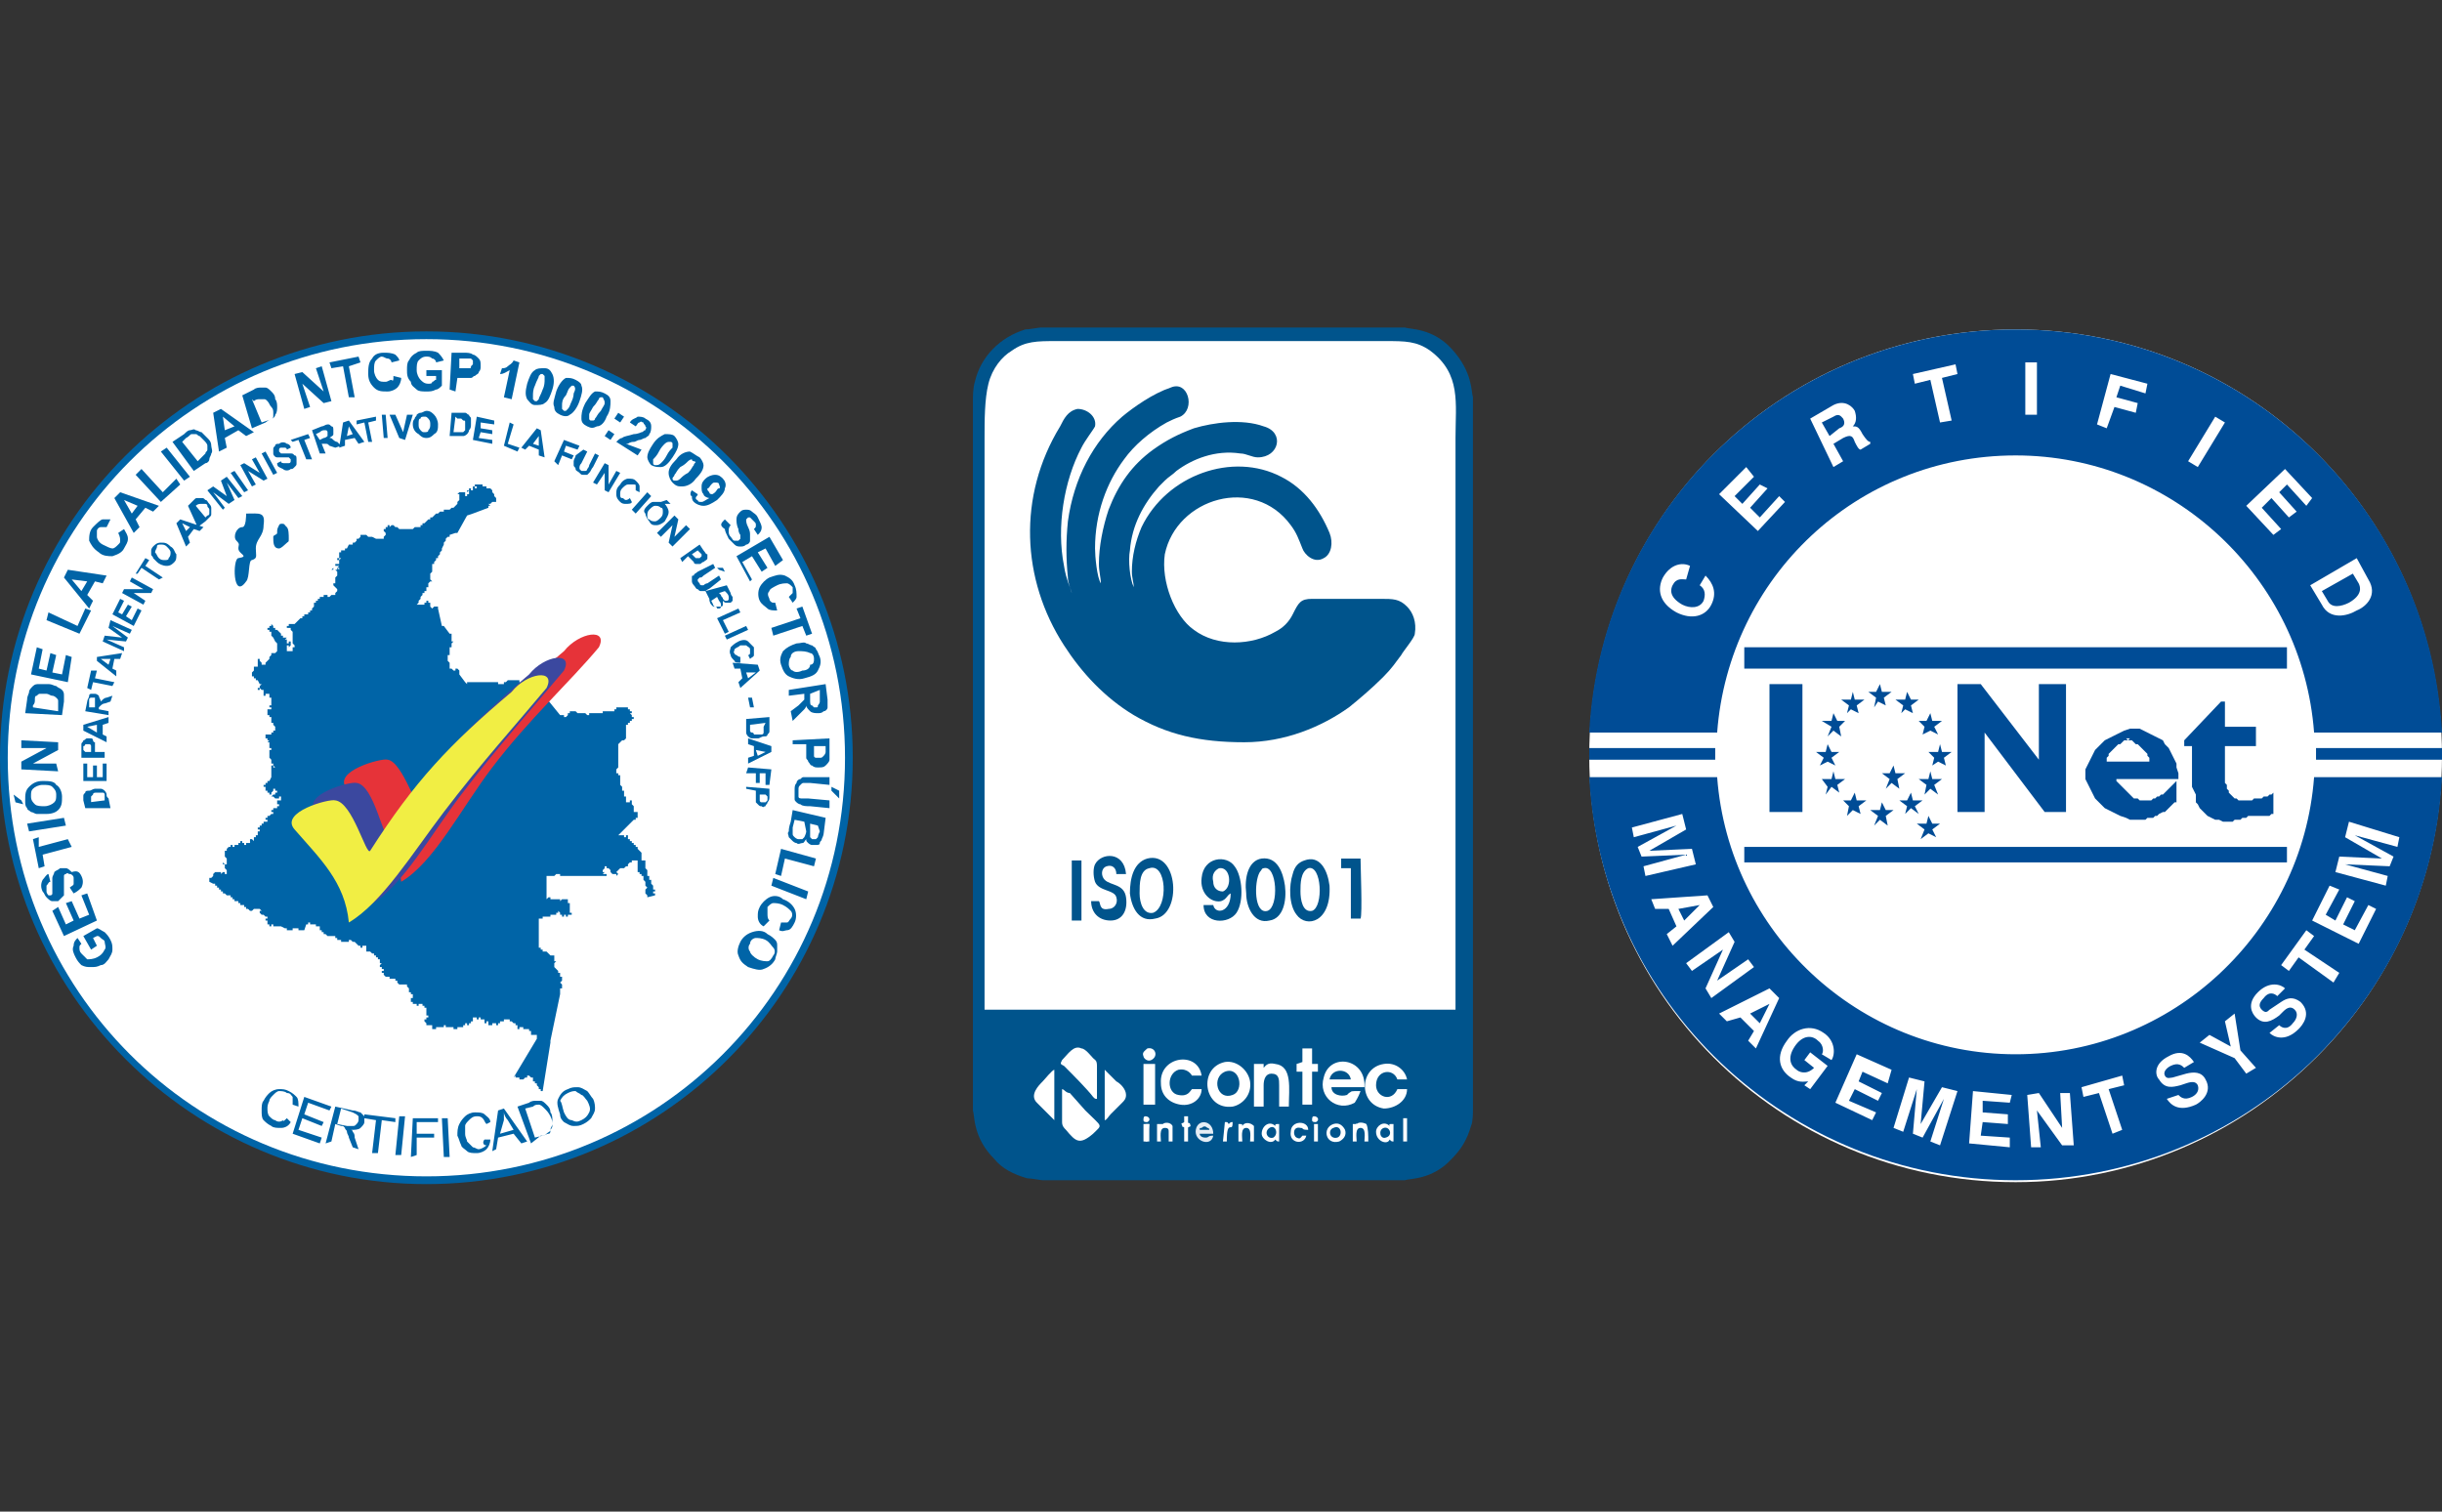 <?xml version="1.0" encoding="utf-8"?>
<!-- Generator: Adobe Illustrator 19.0.0, SVG Export Plug-In . SVG Version: 6.00 Build 0)  -->
<svg version="1.1" id="Capa_1" xmlns="http://www.w3.org/2000/svg" xmlns:xlink="http://www.w3.org/1999/xlink" x="0px" y="0px"
	 viewBox="0 0 126 78" style="enable-background:new 0 0 126 78;" xml:space="preserve">
<rect x="0" y="0" width="126" height="78" fill="#333333" stroke="none"/>
<style type="text/css">
	.st0{fill-rule:evenodd;clip-rule:evenodd;fill:#FFFFFF;}
	.st1{fill-rule:evenodd;clip-rule:evenodd;fill:#004C96;}
	.st2{fill-rule:evenodd;clip-rule:evenodd;fill:#00548C;}
	.st3{fill-rule:evenodd;clip-rule:evenodd;fill:#E5EDF5;}
	.st4{fill:#FFFFFF;}
	.st5{fill:#0064A7;}
	.st6{fill:#E63339;}
	.st7{fill:#3B489F;}
	.st8{fill:#F1EE44;}
</style>
<g id="XMLID_316_">
	<g id="XMLID_212_">
		<path id="XMLID_269_" class="st0" d="M104,17c12.2,0,22,9.8,22,22c0,12.1-9.9,22-22,22c-12.2,0-22-9.8-22-22
			C82,26.8,91.8,17,104,17L104,17z"/>
		<path id="XMLID_235_" class="st1" d="M104,23.5c8.1,0,14.8,6.3,15.4,14.3h6.6c-0.6-11.6-10.2-20.8-22-20.8s-21.4,9.2-22,20.8h6.6
			C89.2,29.8,95.8,23.5,104,23.5L104,23.5z M119.4,40.1c-0.6,8-7.3,14.3-15.4,14.3c-8.1,0-14.8-6.3-15.4-14.3H82
			c0.6,11.6,10.2,20.8,22,20.8c11.8,0,21.4-9.2,22-20.8H119.4L119.4,40.1z M87.2,29.2c-0.4-0.2-1-0.1-1.4,0.6
			c-0.3,0.6-0.2,1.3,0.7,1.8c0.8,0.4,1.5,0.2,1.8-0.4c0.3-0.6,0.1-1.1-0.3-1.5l-0.3,0.5c0.3,0.2,0.3,0.5,0.2,0.8
			c-0.2,0.4-0.7,0.4-1.1,0.2c-0.7-0.4-0.6-0.8-0.5-1c0.2-0.4,0.5-0.3,0.7-0.3L87.2,29.2L87.2,29.2z M90.1,24.1l-1.4,1.4l2,1.9
			l1.4-1.5l-0.3-0.3l-1,1.1l-0.5-0.5l0.9-1L90.8,25l-0.9,1l-0.4-0.4l1-1L90.1,24.1L90.1,24.1z M94.6,24.1l0.5-0.3l-0.5-0.9l0.5-0.3
			c0.4-0.2,0.5-0.1,0.6,0.2c0.1,0.2,0.2,0.4,0.3,0.4l0.5-0.3l0-0.1c-0.1,0-0.2-0.1-0.4-0.4C95.9,22,95.8,22,95.6,22
			c0.2-0.2,0.2-0.5,0.1-0.8c-0.1-0.2-0.5-0.6-1.1-0.3l-1.2,0.7L94.6,24.1L94.6,24.1z M94.4,22.5L94,21.8l0.6-0.3
			c0.3-0.2,0.4,0,0.5,0.1c0.1,0.2,0.1,0.4-0.2,0.5L94.4,22.5L94.4,22.5z M100.2,19.5l0.8-0.2l-0.1-0.5l-2.2,0.5l0.1,0.5l0.8-0.2
			l0.5,2.2l0.6-0.1L100.2,19.5L100.2,19.5z M105.1,18.7h-0.6v2.7h0.6V18.7L105.1,18.7z M109.1,21l1.1,0.3l0.1-0.5l-1.1-0.3l0.2-0.6
			l1.3,0.4l0.1-0.5l-1.9-0.5l-0.7,2.6l0.5,0.2L109.1,21L109.1,21z M114.8,21.8l-0.5-0.3l-1.4,2.3l0.5,0.3L114.8,21.8L114.8,21.8z
			 M119.3,25.7l-1.4-1.5l-2,1.9l1.4,1.5l0.4-0.3l-1-1.1l0.5-0.5l0.9,1l0.4-0.3l-0.9-1l0.4-0.4l1,1.1L119.3,25.7L119.3,25.7z
			 M119.2,30.2l0.6,1c0.4,0.8,1.3,0.6,1.8,0.3c0.5-0.2,1.1-0.8,0.6-1.6l-0.6-1.1L119.2,30.2L119.2,30.2z M121.4,29.6l0.3,0.5
			c0.1,0.2,0.2,0.6-0.5,1c-0.4,0.2-0.9,0.3-1.1-0.1l-0.3-0.5L121.4,29.6L121.4,29.6z M87.5,44.6l-0.2-0.8l-2.2,0.1l0,0l1.9-1.1
			l-0.2-0.8l-2.6,0.7l0.1,0.5l2.2-0.6l0,0l-2,1.1l0.2,0.5l2.3-0.1l0,0l-2.2,0.6l0.1,0.5L87.5,44.6L87.5,44.6z M86.1,46.9l0.4,0.9
			L86,48.2l0.3,0.6l2.1-2l-0.3-0.6l-2.9,0.2l0.2,0.5L86.1,46.9L86.1,46.9z M87.7,46.7L87.7,46.7l-0.8,0.8l-0.3-0.6L87.7,46.7
			L87.7,46.7z M88.6,50.6L88.6,50.6l0.9-2l-0.3-0.5l-2.2,1.6l0.3,0.4l1.6-1.1l0,0l-0.9,2l0.3,0.5l2.2-1.6l-0.3-0.4L88.6,50.6
			L88.6,50.6z M89.8,52.5l0.7,0.7l-0.3,0.5l0.4,0.4l1.2-2.6l-0.5-0.5l-2.6,1.3l0.4,0.4L89.8,52.5L89.8,52.5z M91.3,51.8L91.3,51.8
			l-0.5,1l-0.5-0.5L91.3,51.8L91.3,51.8z M93.1,54.7l0.5,0.4c-0.4,0.4-0.8,0.2-0.9,0.1c-0.3-0.2-0.5-0.6-0.1-1.2
			c0.4-0.6,0.9-0.6,1.2-0.3c0.3,0.2,0.3,0.6,0.2,0.7l0.5,0.3c0.2-0.3,0.2-1-0.4-1.4c-0.7-0.5-1.5-0.2-1.9,0.4
			c-0.6,0.8-0.4,1.5,0.2,1.9c0.4,0.3,0.7,0.2,0.9,0.2L93.1,56l0.3,0.2l0.9-1.2l-0.9-0.7L93.1,54.7L93.1,54.7z M97.6,55.2l-1.8-0.8
			l-1.1,2.5l1.9,0.9l0.2-0.4l-1.4-0.6l0.3-0.6l1.2,0.6l0.2-0.4l-1.2-0.6l0.2-0.5l1.3,0.6L97.6,55.2L97.6,55.2z M101,56.3l-0.8-0.2
			L99.1,58l0,0l0.2-2.2l-0.8-0.2l-0.8,2.6l0.5,0.2l0.7-2.2l0,0l-0.2,2.3l0.5,0.2l1.1-2l0,0l-0.7,2.2l0.5,0.2L101,56.3L101,56.3z
			 M103.8,56.5l-2-0.2l-0.2,2.7l2.1,0.2l0-0.5l-1.5-0.1l0.1-0.7l1.3,0.1l0-0.5l-1.3-0.1l0-0.6l1.4,0.1L103.8,56.5L103.8,56.5z
			 M106.4,58.2L106.4,58.2l-1.2-1.8l-0.6,0.1l0.2,2.7l0.5,0l-0.2-1.9l0,0l1.3,1.8l0.6,0l-0.2-2.7l-0.5,0L106.4,58.2L106.4,58.2z
			 M108.8,56.2l0.8-0.2l-0.1-0.5l-2.1,0.6l0.1,0.5l0.8-0.2l0.7,2.1l0.5-0.2L108.8,56.2L108.8,56.2z M111.8,56.7
			c0.2,0.3,0.6,0.7,1.5,0.3c0.2-0.1,0.9-0.6,0.5-1.3c-0.2-0.4-0.6-0.4-1-0.3l-0.7,0.2c-0.1,0-0.3,0.1-0.4-0.1
			c-0.1-0.2,0.1-0.4,0.3-0.5c0.4-0.2,0.6,0,0.7,0.1l0.5-0.3c-0.2-0.3-0.6-0.7-1.3-0.3c-0.8,0.4-0.7,1-0.5,1.2
			c0.3,0.5,0.7,0.4,1.1,0.3l0.3-0.1c0.3-0.1,0.5-0.1,0.6,0.1c0.1,0.3-0.1,0.5-0.3,0.6c-0.4,0.2-0.6,0-0.7-0.1L111.8,56.7L111.8,56.7
			z M115.6,54.2l-0.3-1.9l-0.5,0.4l0.3,1.3l-1.1-0.6l-0.5,0.4l1.8,0.8l0.6,0.8l0.5-0.3L115.6,54.2L115.6,54.2z M117.1,53.3
			c0.2,0.2,0.8,0.5,1.5-0.2c0.2-0.2,0.7-0.8,0.1-1.4c-0.4-0.3-0.7-0.2-1,0l-0.6,0.4c-0.1,0.1-0.2,0.2-0.4,0
			c-0.2-0.2-0.1-0.4,0.1-0.6c0.3-0.4,0.6-0.2,0.7-0.1l0.4-0.4c-0.2-0.2-0.8-0.4-1.4,0.2c-0.6,0.6-0.3,1.1-0.1,1.3
			c0.4,0.4,0.8,0.2,1.2-0.1l0.2-0.2c0.2-0.2,0.4-0.3,0.6-0.1c0.2,0.2,0.1,0.5-0.1,0.7c-0.3,0.4-0.6,0.2-0.7,0.1L117.1,53.3
			L117.1,53.3z M118.9,49l0.5-0.7l-0.4-0.3l-1.3,1.8l0.4,0.3l0.5-0.7l1.8,1.3l0.3-0.5L118.9,49L118.9,49z M120.2,45.7l-0.9,1.8
			l2.4,1.2l0.9-1.8l-0.4-0.2l-0.7,1.3l-0.6-0.3l0.6-1.2l-0.4-0.2l-0.6,1.2l-0.5-0.3l0.7-1.3L120.2,45.7L120.2,45.7z M121.2,42.4
			l-0.2,0.8l1.9,1.1l0,0l-2.2-0.1l-0.2,0.8l2.6,0.7l0.1-0.5l-2.2-0.6l0,0l2.3,0.1l0.2-0.5l-2-1.1l0,0l2.2,0.6l0.1-0.5L121.2,42.4
			L121.2,42.4z M82,39.2h6.5c0-0.1,0-0.2,0-0.3c0-0.1,0-0.2,0-0.3H82c0,0.1,0,0.2,0,0.3C82,39,82,39.1,82,39.2L82,39.2z M119.5,39.2
			h6.5c0-0.1,0-0.2,0-0.3c0-0.1,0-0.2,0-0.3h-6.5c0,0.1,0,0.2,0,0.3C119.5,39,119.5,39.1,119.5,39.2L119.5,39.2z"/>
		<path id="XMLID_213_" class="st1" d="M90,34.5h28v-1.1H90V34.5L90,34.5z M90,44.5h28v-0.8H90V44.5L90,44.5z M113.3,38.5h-0.6v-0.3
			l1.9-2h0.2v1.3h1.6v1h-1.6v1.7v0.1v0.1l0.1,0.1v0.1v0.1l0.1,0.1v0.1l0.1,0.1l0.1,0.1l0.1,0.1h0.1l0.1,0.1h0.1h0.1h0.1h0.1h0.1h0.1
			h0.1l0.1-0.1h0.1h0.1h0.1h0.1l0.1-0.1h0.1h0.1l0.1-0.1h0.1l0.1-0.1v1.1h-0.1l-0.1,0.1H116l-0.1,0.1h-0.1h-0.1l-0.1,0.1h-0.1h-0.1
			h-0.1l-0.1,0.1h-0.1h-0.1H115H115h-0.1h-0.2l-0.2-0.1h-0.2l-0.2-0.1l-0.2-0.1l-0.1-0.1l-0.1-0.1l-0.1-0.1l-0.1-0.1l-0.1-0.2
			l-0.1-0.1V41l-0.1-0.2l-0.1-0.2v-0.2v-0.2V38.5L113.3,38.5z M109.1,39.3h1.8v-0.1v-0.1l-0.1-0.1v-0.1l-0.1-0.1l-0.1-0.1l-0.1-0.1
			l-0.1-0.1l-0.1-0.1h-0.1l-0.1-0.1l-0.1-0.1h-0.1h-0.1l-0.1-0.1H110h-0.1l-0.1,0.1h-0.1h-0.1l-0.1,0.1l-0.1,0.1h-0.1l-0.1,0.1
			l-0.1,0.1l-0.1,0.1l-0.1,0.1l-0.1,0.1V39l-0.1,0.1v0.1V39.3L109.1,39.3z M112.2,41.4l-0.1,0.1l-0.1,0.1l-0.1,0.1l-0.1,0.1
			l-0.1,0.1h-0.1l-0.2,0.1l-0.1,0.1h-0.1l-0.1,0.1h-0.2h-0.1l-0.1,0.1h-0.2h-0.1h-0.2h-0.3l-0.2-0.1l-0.3-0.1l-0.2-0.1l-0.2-0.1
			l-0.2-0.1l-0.2-0.1l-0.2-0.2l-0.1-0.1l-0.2-0.2l-0.1-0.2l-0.1-0.2l-0.1-0.2l-0.1-0.2l-0.1-0.2v-0.3v-0.2l0.1-0.2l0.1-0.2l0.1-0.2
			l0.1-0.2l0.1-0.2l0.2-0.2l0.1-0.1l0.2-0.2l0.2-0.1l0.2-0.1l0.2-0.1l0.2-0.1l0.2-0.1l0.3-0.1h0.2h0.3l0.2,0.1l0.2,0.1l0.2,0.1
			l0.2,0.1l0.2,0.1l0.2,0.1l0.1,0.2l0.2,0.2l0.1,0.2l0.1,0.2l0.1,0.2l0.1,0.2v0.2l0.1,0.3v0.3h-3.2V40v0.1v0.1v0.1l0.1,0.1l0.1,0.1
			l0.1,0.1l0.1,0.1l0.1,0.1l0.1,0.1l0.1,0.1l0.1,0.1l0.1,0.1h0.2l0.1,0.1h0.2h0.1h0.1h0.1h0.1l0.1-0.1h0.1l0.1-0.1h0.1l0.1-0.1h0.1
			l0.1-0.1l0.1-0.1l0.1-0.1l0.1-0.1l0.1-0.1l0.1-0.1l0.1-0.1V41.4L112.2,41.4z M102.4,37.8v4.1H101v-6.6h1.2l3,3.9v-3.9h1.4v6.6
			h-1.1L102.4,37.8L102.4,37.8z M91.3,41.9v-6.6H93v6.6H91.3L91.3,41.9z M94.3,38l0.2-0.5L94,37.2h0.5l0.1-0.4l0.2,0.4h0.4l-0.3,0.3
			L95,38l-0.4-0.3L94.3,38L94.3,38z M93.9,39.5l0.2-0.4l-0.4-0.3h0.5l0.1-0.4l0.2,0.4h0.4l-0.4,0.3l0.2,0.4l-0.4-0.2L93.9,39.5
			L93.9,39.5z M94.2,41l0.1-0.4L94,40.2h0.5l0.1-0.4l0.1,0.4h0.5l-0.4,0.3l0.1,0.4l-0.4-0.3L94.2,41L94.2,41z M95.3,42.1l0.1-0.5
			l-0.3-0.3h0.4l0.2-0.4l0.1,0.4h0.5l-0.4,0.3L96,42l-0.4-0.2L95.3,42.1L95.3,42.1z M96.7,42.6l0.2-0.5l-0.4-0.3H97l0.1-0.4l0.2,0.4
			h0.4l-0.4,0.3l0.1,0.5l-0.4-0.3L96.7,42.6L96.7,42.6z M98.3,42l0.1-0.4l-0.4-0.3h0.4l0.2-0.4l0.1,0.4h0.5l-0.4,0.3L99,42l-0.4-0.3
			L98.3,42L98.3,42z M99.3,41l0.1-0.5l-0.4-0.3h0.5l0.1-0.4l0.1,0.4h0.5l-0.4,0.3L100,41l-0.4-0.3L99.3,41L99.3,41z M99.7,39.5
			l0.1-0.4l-0.3-0.3h0.5l0.1-0.4l0.1,0.4h0.5l-0.4,0.3l0.1,0.4l-0.4-0.2L99.7,39.5L99.7,39.5z M99.2,37.9l0.1-0.4L99,37.2h0.4
			l0.2-0.4l0.1,0.4h0.5l-0.4,0.3l0.2,0.4l-0.4-0.2L99.2,37.9L99.2,37.9z M98.1,36.8l0.1-0.4l-0.4-0.3h0.5l0.1-0.4l0.2,0.4h0.4
			l-0.4,0.3l0.1,0.4l-0.4-0.2L98.1,36.8L98.1,36.8z M96.7,36.5l0.1-0.5l-0.4-0.3h0.4l0.2-0.4l0.1,0.4h0.5l-0.4,0.3l0.1,0.4l-0.4-0.2
			L96.7,36.5L96.7,36.5z M95.3,36.8l0.1-0.4L95,36.1h0.5l0.1-0.4l0.1,0.4h0.5l-0.4,0.3l0.1,0.4l-0.4-0.2L95.3,36.8L95.3,36.8z
			 M97.3,40.7l0.2-0.5l-0.4-0.3h0.4l0.2-0.4l0.1,0.4h0.5l-0.4,0.3l0.1,0.5l-0.4-0.3L97.3,40.7L97.3,40.7z M99.1,43.3l0.2-0.5
			l-0.4-0.3h0.5l0.1-0.4l0.2,0.4h0.4l-0.4,0.3l0.2,0.4l-0.4-0.2L99.1,43.3L99.1,43.3z"/>
	</g>
	<g>
		<path id="XMLID_315_" class="st2" d="M50.2,20.6v36.7c0.1,0.3,0,1.4,1.1,2.5c0.4,0.5,1,0.8,1.7,1c0.2,0,0.7,0.1,0.8,0.1h18.7
			c0.2-0.1,1.4,0,2.4-1.1c0.5-0.5,0.8-1,1-1.7c0.1-0.2,0.1-0.7,0.1-0.8V20.5c-0.1-0.3,0-1.3-1.1-2.5c-1-1.1-2.2-1-2.4-1.1H53.7
			c-0.1,0-0.6,0.1-0.8,0.1c-1.3,0.4-2.3,1.4-2.6,2.7C50.2,20,50.2,20.5,50.2,20.6L50.2,20.6z"/>
		<path id="XMLID_314_" class="st0" d="M50.8,52.1h24.3c0-0.3,0-5.5,0-5.9V22.6c0-1.8,0.3-3.3-1.3-4.5c-0.7-0.5-1.3-0.5-2.3-0.5h-17
			c-1,0-1.6,0-2.3,0.5c-0.5,0.3-1,0.9-1.2,1.7c-0.2,0.8-0.2,1.9-0.2,2.8v28C50.8,51,50.8,51.7,50.8,52.1L50.8,52.1z"/>
		<path id="XMLID_313_" class="st2" d="M55.3,30.6c0-0.1-0.3-0.7-0.4-1.4c-0.4-2,0-4.4,0.9-6.1c0.2-0.4,0.6-0.9,0.7-1.1
			c0.1-0.5-0.4-0.9-0.9-0.9c-0.5,0.1-0.7,0.5-0.9,0.9c-2.2,3.6-2,7.9,0.2,11.3c0.9,1.4,2.1,2.7,3.6,3.6c1.7,1,3.4,1.4,5.7,1.4
			c2.1,0,4-0.8,5.4-1.8c0.5-0.4,1.2-1,1.7-1.5c0,0,0.1-0.1,0.1-0.1c0.4-0.4,0.6-0.7,0.9-1.1c0.1-0.2,0.7-0.9,0.7-1.1
			c0.1-0.6-0.1-1.1-0.4-1.4c-0.4-0.4-0.7-0.4-1.4-0.4c-1.2,0-2.4,0-3.5,0c-0.6,0-0.7,0.2-1,0.8c-0.2,0.4-0.5,0.7-0.9,0.9
			c-1.2,0.7-3,0.8-4.2-0.1c-1-0.7-1.7-2.5-1.5-3.9c0.6-2.9,4.6-4.1,6.5-1.5c0.3,0.4,0.4,0.7,0.6,1.2c0.1,0.3,0.6,0.8,1.1,0.5
			c0.4-0.2,0.5-0.8,0.3-1.3c-0.5-1.2-1.3-2.3-2.5-2.9c-2.5-1.3-5.9-0.1-7.2,2.6c-0.3,0.7-0.5,1.5-0.5,2.3c0,0.3,0.1,0.6,0.1,0.8
			c-0.2-0.4-0.3-1.4-0.2-1.9c0.1-1.3,0.7-2.4,1.5-3.3l0.3-0.3c0.2-0.2,0.4-0.3,0.6-0.5c0.8-0.6,2-1.1,3.3-0.9c0.3,0,0.6,0.2,0.9,0.2
			c1.1,0,1.4-1.3,0.3-1.6c-1.1-0.4-2.6-0.2-3.6,0.1c-0.8,0.3-1.4,0.6-2.1,1.1c-1.1,0.8-1.8,1.8-2.3,3.1c-0.3,0.9-0.5,1.9-0.5,2.8
			c0,0.4,0.1,0.7,0.1,1c-0.2-0.3-0.3-1.4-0.3-1.8c0-1.8,0.6-3.4,1.5-4.6c0.5-0.7,1.3-1.4,2.2-1.9c0.2-0.1,0.4-0.2,0.7-0.3
			c0.8-0.4,0.4-1.9-0.5-1.5c-0.9,0.3-1.9,1-2.5,1.5c-1.5,1.3-2.5,3.2-2.8,5.4c-0.1,1-0.1,1.9,0,2.9C55.1,30,55.2,30.3,55.3,30.6
			L55.3,30.6z"/>
		<path id="XMLID_312_" class="st2" d="M59.2,44.3c-0.7,0.2-0.9,1-0.9,1.8c0.1,0.8,0.5,1.5,1.3,1.3C61,47.2,60.8,43.9,59.2,44.3
			L59.2,44.3z"/>
		<path id="XMLID_311_" class="st2" d="M67.3,44.4c-0.3,0.1-0.5,0.3-0.6,0.7c-0.2,0.6-0.2,1.6,0.2,2.1c0.5,0.7,1.8,0.4,1.7-1.5
			C68.5,44.9,68.1,44.1,67.3,44.4L67.3,44.4z"/>
		<path id="XMLID_310_" class="st2" d="M65.1,44.3c-0.7,0.1-0.9,1-0.8,1.8c0,0.7,0.4,1.6,1.2,1.4c0.7-0.1,0.9-1,0.8-1.8
			C66.2,45,65.9,44.2,65.1,44.3L65.1,44.3z"/>
		<path id="XMLID_309_" class="st2" d="M63.5,46.1c0,1-0.8,1.1-0.9,0.6l-0.5,0c0,1,1.3,1,1.7,0.4c0.4-0.6,0.3-1.9-0.1-2.4
			c-0.4-0.6-1.6-0.5-1.7,0.6c-0.1,0.8,0.5,1.3,1,1.2C63.3,46.4,63.3,46.2,63.5,46.1L63.5,46.1z"/>
		<path id="XMLID_308_" class="st0" d="M63.2,54.8c-1.4,0.3-1.1,2.5,0.4,2.3c0.5-0.1,1-0.6,0.9-1.3C64.4,55.2,63.8,54.7,63.2,54.8
			L63.2,54.8z"/>
		<path id="XMLID_307_" class="st0" d="M70.2,56.3c-0.6,0-0.4,0-0.6,0.1c0,0-0.1,0.1-0.1,0.1c-0.3,0.1-0.8,0-0.8-0.4l1.7,0
			c0.1-1.5-1.8-1.8-2.1-0.5c-0.3,1,0.7,1.8,1.6,1.3C69.9,56.9,70.1,56.6,70.2,56.3L70.2,56.3z"/>
		<path id="XMLID_306_" class="st2" d="M56.7,46.5l-0.4,0c0,0.6,0.4,1,1,1c0.6,0,0.9-0.5,0.8-1.2c-0.1-0.7-0.8-0.6-1.1-0.9
			c-0.2-0.2-0.2-0.6,0.1-0.7c0.3-0.1,0.5,0.1,0.5,0.4l0.5,0c-0.1-1.2-1.3-1.1-1.6-0.5c-0.1,0.2-0.1,0.6,0,0.9c0.2,0.5,1,0.4,1.1,0.8
			c0.1,0.3-0.1,0.6-0.4,0.6C56.7,47,56.8,46.6,56.7,46.5L56.7,46.5z"/>
		<path id="XMLID_305_" class="st0" d="M54.8,56.2c0,0.1,0,1.4,0,1.7c0,0.2,0.1,0.3,0.2,0.4c0.5,0.6,0.7,0.8,1.4,0.2
			c0.5-0.5,0.5-0.3-0.4-1.2l-0.8-0.9C55,56.4,54.9,56.2,54.8,56.2L54.8,56.2z"/>
		<path id="XMLID_304_" class="st0" d="M56.6,56.7c0-0.2,0-1.3,0-1.7c0-0.3-0.1-0.3-0.2-0.4c-0.1-0.1-0.4-0.5-0.6-0.5
			c-0.4-0.2-0.7,0.3-1,0.6c-0.1,0.2-0.1,0.2,0.1,0.3c0.4,0.4,1.2,1.2,1.5,1.6C56.5,56.7,56.5,56.7,56.6,56.7L56.6,56.7z"/>
		<path id="XMLID_303_" class="st0" d="M72.6,56.2l-0.5,0C71.8,56.9,71,56.6,71,56c0-0.8,0.9-0.9,1.1-0.3l0.5,0
			c-0.1-0.5-0.6-0.9-1.2-0.8c-1.3,0.2-1.3,2.1,0,2.3C72,57.2,72.6,56.8,72.6,56.2L72.6,56.2z"/>
		<path id="XMLID_302_" class="st0" d="M65.2,55.1l0-0.2l-0.5,0l0,2.2l0.5,0c0-0.4,0-0.7,0-1.1c0-0.3,0.1-0.6,0.4-0.6
			c0.4,0,0.4,0.3,0.4,0.6c0,0.4,0,0.7,0,1.1l0.5,0c0-0.9,0.2-2.1-0.7-2.2C65.4,54.8,65.3,55,65.2,55.1L65.2,55.1z"/>
		<path id="XMLID_301_" class="st0" d="M62,56.2l-0.5,0c-0.1,0.1-0.2,0.4-0.7,0.3c-0.6-0.1-0.6-1.1,0-1.3c0.5-0.1,0.7,0.3,0.7,0.3
			l0.5,0c-0.2-1.3-2.2-1-2.1,0.4c0,0.6,0.4,1,1,1.1C61.5,57.1,62,56.7,62,56.2L62,56.2z"/>
		<path id="XMLID_300_" class="st0" d="M59.3,44.8c-0.5,0.1-0.5,0.8-0.5,1.3c0,0.5,0.2,1.1,0.7,1C60.3,46.8,60.2,44.5,59.3,44.8
			L59.3,44.8z"/>
		<path id="XMLID_299_" class="st2" d="M69.2,44.8l0.5,0l0,2.6l0.5,0c0.1-0.2,0-2.7,0-3.1h-1L69.2,44.8L69.2,44.8z"/>
		<path id="XMLID_298_" class="st0" d="M67.5,44.8c-0.4,0.2-0.4,0.8-0.4,1.2c0,0.4,0.1,1.1,0.6,1C68.3,46.8,68.2,44.6,67.5,44.8
			L67.5,44.8z"/>
		<path id="XMLID_297_" class="st0" d="M65.2,44.8c-0.1,0-0.1,0.1-0.2,0.2c-0.3,0.5-0.3,2.2,0.4,2C66,46.8,65.9,44.6,65.2,44.8
			L65.2,44.8z"/>
		<polygon id="XMLID_296_" class="st0" points="67.2,54.8 66.9,54.9 66.9,55.3 67.2,55.3 67.2,57 67.7,57 67.7,55.3 68,55.3 
			68,54.9 67.7,54.9 67.7,54.1 67.2,54.1 67.2,54.8 		"/>
		<path id="XMLID_295_" class="st0" d="M57,57.8c0.1,0,0.2-0.2,0.3-0.3l0.6-0.6c0.1-0.1,0.2-0.2,0.2-0.4c0-0.3-0.3-0.6-0.5-0.7
			c-0.1-0.1-0.5-0.5-0.6-0.6C57,55.4,57,57.5,57,57.8L57,57.8z"/>
		<path id="XMLID_294_" class="st0" d="M54.4,57.8c0-0.3,0-2.4,0-2.6c-0.1,0-0.5,0.5-0.6,0.6c-0.2,0.2-0.7,0.7-0.3,1.1
			C53.7,57.1,54.3,57.7,54.4,57.8L54.4,57.8z"/>
		<polygon id="XMLID_293_" class="st2" points="55.3,47.5 55.8,47.5 55.8,44.4 55.3,44.4 55.3,47.5 		"/>
		<path id="XMLID_292_" class="st2" d="M63.2,55.3c-0.7,0.3-0.4,1.5,0.4,1.2C64.2,56.3,64,55,63.2,55.3L63.2,55.3z"/>
		<polygon id="XMLID_291_" class="st0" points="59,57 59.1,57 59.5,57 59.6,57 59.6,54.9 59,54.9 59,57 		"/>
		<path id="XMLID_290_" class="st0" d="M65.8,58.8L65.8,58.8c0.1,0.1,0.1,0.1,0.2,0.1l0-0.9c-0.2,0-0.2,0-0.2,0.1c0,0,0,0,0,0
			c-0.3-0.3-0.7,0-0.7,0.4C65.1,58.8,65.6,59.1,65.8,58.8L65.8,58.8z"/>
		<path id="XMLID_289_" class="st0" d="M71.7,58.8L71.7,58.8c0.1,0.1,0.1,0.1,0.2,0.1l0-0.9c-0.3,0-0.2,0-0.2,0.1
			c-0.3-0.3-0.7,0-0.7,0.3C71,58.9,71.6,59.1,71.7,58.8L71.7,58.8z"/>
		<path id="XMLID_288_" class="st0" d="M62.9,44.8c-0.2,0.1-0.4,0.3-0.3,0.7c0,0.3,0.2,0.5,0.5,0.5C63.6,45.8,63.5,44.7,62.9,44.8
			L62.9,44.8z"/>
		<path id="XMLID_287_" class="st0" d="M68.8,58c-0.6,0.2-0.4,1.1,0.3,0.9c0.2-0.1,0.4-0.3,0.3-0.6C69.3,58.1,69.1,57.9,68.8,58
			L68.8,58z"/>
		<path id="XMLID_286_" class="st3" d="M62.6,58.6c-0.3,0-0.2,0.1-0.4,0.1c-0.2,0-0.3-0.1-0.3-0.2l0-0.2c0-0.1,0-0.1,0.1-0.1
			c0.1-0.1,0.2-0.1,0.3,0c0.1,0,0.1,0.1,0.1,0.1l-0.5,0l0,0.2l0.7,0c0-0.7-0.8-0.8-0.9-0.2C61.6,58.9,62.5,59.2,62.6,58.6L62.6,58.6
			z"/>
		<path id="XMLID_285_" class="st0" d="M60,58C60,58,59.9,58,60,58L60,58C59.8,58,59.8,58,59.7,58l0,0.9l0.2,0
			c0-0.2-0.1-0.7,0.2-0.7c0.2,0,0.2,0.1,0.2,0.2c0,0.2,0,0.3,0,0.5l0.2,0c0-0.2,0-0.6,0-0.8C60.4,57.9,60.1,57.9,60,58L60,58z"/>
		<path id="XMLID_284_" class="st0" d="M67.4,58.6l-0.2,0c-0.1,0.1-0.1,0.2-0.3,0.1c-0.2-0.1-0.2-0.6,0.2-0.5c0.2,0,0,0.1,0.4,0.1
			c0-0.5-0.9-0.5-0.9,0.1C66.5,59,67.3,59.1,67.4,58.6L67.4,58.6z"/>
		<path id="XMLID_283_" class="st0" d="M70,58C70,58,70,58,70,58C70,58,70,58,70,58C69.9,57.9,70.1,58,70,58
			C69.9,58,69.9,58,69.8,58c0,0.2,0,0.7,0,0.9l0.2,0c0-0.2-0.1-0.7,0.2-0.7c0.3,0,0.2,0.5,0.2,0.7l0.2,0c0-0.3,0-0.7-0.1-0.9
			C70.3,57.9,70.1,57.9,70,58L70,58z"/>
		<path id="XMLID_282_" class="st0" d="M64.1,58.1c0-0.1,0-0.1-0.2-0.1l0,0.9l0.2,0c0-0.2-0.1-0.7,0.2-0.7c0.3,0,0.2,0.5,0.2,0.7
			l0.2,0c0-0.2,0-0.7,0-0.8C64.5,57.9,64.2,57.9,64.1,58.1L64.1,58.1z"/>
		<path id="XMLID_281_" class="st2" d="M68.6,55.7l1.1,0C69.6,55.1,68.7,55.1,68.6,55.7L68.6,55.7z"/>
		<path id="XMLID_280_" class="st0" d="M61.1,57.9c-0.1,0.1-0.2,0-0.1,0.2c0,0.1,0.1,0,0.1,0.1l0,0.7l0.2,0l0-0.7
			c0-0.1,0.2,0,0.1-0.2c0-0.1-0.1,0-0.1-0.1l0-0.3l-0.2,0L61.1,57.9L61.1,57.9z"/>
		<path id="XMLID_279_" class="st0" d="M59.2,54.1c-0.1,0.1-0.3,0.2-0.2,0.4c0,0.1,0.2,0.3,0.4,0.2C59.8,54.5,59.6,54,59.2,54.1
			L59.2,54.1z"/>
		<path id="XMLID_278_" class="st0" d="M63.1,58.9l0.2,0c0-0.2,0-0.6,0.1-0.7c0.1-0.1,0.2,0.1,0.2-0.3c-0.1,0-0.1,0-0.2,0.1
			c-0.1-0.1,0-0.1-0.2-0.1L63.1,58.9L63.1,58.9z"/>
		<path id="XMLID_277_" class="st2" d="M68.8,58.2c-0.3,0.1-0.2,0.6,0.2,0.5C69.3,58.6,69.2,58,68.8,58.2L68.8,58.2z"/>
		<path id="XMLID_276_" class="st2" d="M65.5,58.2c-0.3,0.2-0.1,0.6,0.2,0.5C66,58.5,65.8,58,65.5,58.2L65.5,58.2z"/>
		<path id="XMLID_275_" class="st2" d="M71.4,58.2c-0.3,0.1-0.2,0.6,0.1,0.5C71.9,58.6,71.7,58.1,71.4,58.2L71.4,58.2z"/>
		<polygon id="XMLID_274_" class="st0" points="59.1,58.9 59.2,58.9 59.3,58 59.1,58 59.1,58.9 		"/>
		<polygon id="XMLID_273_" class="st0" points="59,58.9 59.1,58.9 59.2,58.9 59.3,58.9 59.3,58 59,58 59,58.9 		"/>
		<path id="XMLID_272_" class="st0" d="M59.1,57.6c-0.1,0-0.1,0.1-0.1,0.2c0,0.1,0.1,0.1,0.2,0.1C59.4,57.8,59.3,57.6,59.1,57.6
			L59.1,57.6z"/>
		<polygon id="XMLID_271_" class="st0" points="72.4,58.9 72.4,58.9 72.6,58.9 72.6,58.9 72.6,57.7 72.4,57.7 72.4,58.9 		"/>
		<path id="XMLID_270_" class="st0" d="M67.8,57.6c-0.1,0-0.1,0.1-0.1,0.2c0,0.1,0.1,0.1,0.2,0.1C68.1,57.8,68,57.6,67.8,57.6
			L67.8,57.6z"/>
		<polygon id="XMLID_40_" class="st0" points="67.8,58.9 67.8,58.9 68,58.9 68,58.9 68,58 67.8,58 67.8,58.9 		"/>
	</g>
	<g id="XMLID_41_">
		<ellipse id="XMLID_211_" class="st4" cx="22" cy="39.1" rx="21.8" ry="21.9"/>
		<path id="XMLID_210_" class="st5" d="M0,39.1c0-12.2,9.9-22,22-22v0.2v0.2c-6,0-11.4,2.4-15.3,6.3c-3.9,3.9-6.3,9.3-6.3,15.3
			c0,6,2.4,11.4,6.3,15.3c3.9,3.9,9.3,6.3,15.3,6.3c6,0,11.4-2.4,15.3-6.3c3.9-3.9,6.3-9.3,6.3-15.3c0-6-2.4-11.4-6.3-15.3
			c-3.9-3.9-9.3-6.3-15.3-6.3v-0.2v-0.2c12.2,0,22,9.9,22,22c0,12.2-9.9,22-22,22C9.9,61.1,0,51.2,0,39.1"/>
		<path id="XMLID_194_" class="st5" d="M14.8,57.7l0.2,0.2c-0.1,0.2-0.3,0.3-0.5,0.3c-0.2,0-0.4,0-0.5-0.1c-0.2-0.1-0.3-0.2-0.4-0.3
			c-0.1-0.1-0.1-0.3-0.1-0.5c0-0.2,0-0.4,0.1-0.5c0.1-0.2,0.2-0.3,0.3-0.4c0.1-0.1,0.3-0.2,0.5-0.2c0.2,0,0.3,0,0.5,0.1
			c0.2,0.1,0.3,0.2,0.4,0.3c0.1,0.1,0.1,0.3,0.1,0.5L15.1,57c0-0.2,0-0.3,0-0.4c-0.1-0.1-0.1-0.2-0.3-0.2c-0.1-0.1-0.3-0.1-0.4-0.1
			c-0.1,0-0.2,0.1-0.3,0.2c-0.1,0.1-0.2,0.2-0.2,0.3c-0.1,0.2-0.1,0.3-0.1,0.4c0,0.1,0,0.3,0.1,0.4c0.1,0.1,0.2,0.2,0.3,0.2
			c0.1,0.1,0.3,0.1,0.4,0C14.6,57.9,14.7,57.8,14.8,57.7 M15.1,58.5l0.6-1.9l1.4,0.5L17,57.3l-1.1-0.4l-0.2,0.6l1,0.4l-0.1,0.2
			l-1-0.4l-0.2,0.6l1.2,0.4L16.5,59L15.1,58.5z M16.8,59l0.5-1.9l0.9,0.2c0.2,0,0.3,0.1,0.4,0.1c0.1,0.1,0.1,0.1,0.2,0.2
			c0,0.1,0,0.2,0,0.3c0,0.1-0.1,0.2-0.2,0.3c-0.1,0.1-0.3,0.1-0.5,0.1c0.1,0,0.1,0.1,0.1,0.1c0.1,0.1,0.1,0.2,0.1,0.3l0.2,0.6
			l-0.3-0.1l-0.2-0.5c0-0.1-0.1-0.2-0.1-0.3c0-0.1-0.1-0.1-0.1-0.2c0,0-0.1-0.1-0.1-0.1c0,0-0.1,0-0.1,0l-0.3-0.1l-0.2,0.9L16.8,59z
			 M17.4,58l0.5,0.1c0.1,0,0.2,0,0.3,0c0.1,0,0.1,0,0.2-0.1c0,0,0.1-0.1,0.1-0.2c0-0.1,0-0.2,0-0.2c-0.1-0.1-0.1-0.1-0.3-0.2
			l-0.6-0.2L17.4,58z M19.2,59.5l0.2-1.7l-0.6-0.1l0-0.2l1.6,0.2l0,0.2l-0.7-0.1l-0.2,1.7L19.2,59.5z M20.4,59.6l0.2-2l0.3,0l-0.2,2
			L20.4,59.6z M21.2,59.7l0.1-2l1.3,0l0,0.2l-1.1,0l0,0.6l0.9,0l0,0.2l-0.9,0l0,0.9L21.2,59.7z M22.9,59.7l-0.1-2l0.3,0l0.1,2
			L22.9,59.7z M25,58.8l0.3,0c0,0.2-0.1,0.4-0.2,0.5c-0.1,0.1-0.3,0.2-0.5,0.2c-0.2,0-0.4,0-0.5-0.1c-0.1-0.1-0.3-0.2-0.3-0.3
			c-0.1-0.2-0.1-0.3-0.2-0.5c0-0.2,0-0.4,0.1-0.6c0.1-0.2,0.2-0.3,0.3-0.4c0.1-0.1,0.3-0.2,0.5-0.2c0.2,0,0.4,0,0.5,0.1
			c0.1,0.1,0.3,0.2,0.3,0.4l-0.2,0.1c-0.1-0.1-0.1-0.2-0.2-0.3c-0.1-0.1-0.2-0.1-0.3-0.1c-0.2,0-0.3,0.1-0.4,0.2
			c-0.1,0.1-0.2,0.2-0.2,0.3c0,0.1,0,0.3,0,0.4c0,0.2,0.1,0.3,0.1,0.4c0.1,0.1,0.2,0.2,0.3,0.3c0.1,0,0.2,0.1,0.3,0.1
			c0.1,0,0.3-0.1,0.4-0.2C24.9,59.1,24.9,58.9,25,58.8 M25.4,59.4l0.3-2.1l0.3-0.1l1.2,1.7l-0.3,0.1l-0.4-0.5l-0.8,0.2l-0.1,0.6
			L25.4,59.4z M25.8,58.5l0.7-0.2l-0.3-0.5c-0.1-0.1-0.2-0.3-0.2-0.4c0,0.1,0,0.3,0,0.4L25.8,58.5z M27.4,59l-0.7-1.9l0.6-0.2
			c0.1-0.1,0.3-0.1,0.3-0.1c0.1,0,0.2,0,0.3,0c0.1,0,0.2,0.1,0.3,0.2c0.1,0.1,0.2,0.2,0.2,0.4c0.1,0.1,0.1,0.3,0.1,0.4
			c0,0.1,0,0.2,0,0.3c0,0.1-0.1,0.2-0.1,0.2c0,0.1-0.1,0.1-0.2,0.2c-0.1,0.1-0.2,0.1-0.3,0.1L27.4,59z M27.6,58.7l0.4-0.1
			c0.1,0,0.2-0.1,0.3-0.1c0.1,0,0.1-0.1,0.1-0.2c0-0.1,0.1-0.2,0.1-0.3c0-0.1,0-0.2-0.1-0.4c-0.1-0.2-0.2-0.3-0.3-0.4
			C28,57.1,27.9,57,27.8,57c-0.1,0-0.2,0-0.3,0.1l-0.4,0.1L27.6,58.7z M28.9,57.5c-0.1-0.3-0.2-0.6-0.1-0.8c0.1-0.2,0.2-0.4,0.5-0.5
			c0.2-0.1,0.3-0.1,0.5-0.1c0.2,0,0.3,0.1,0.5,0.2c0.1,0.1,0.2,0.3,0.3,0.4c0.1,0.2,0.1,0.4,0.1,0.5c0,0.2-0.1,0.3-0.2,0.5
			c-0.1,0.1-0.2,0.2-0.4,0.3c-0.2,0.1-0.3,0.1-0.5,0.1c-0.2,0-0.3-0.1-0.5-0.2C29,57.8,28.9,57.7,28.9,57.5 M29.1,57.4
			c0.1,0.2,0.2,0.4,0.4,0.4c0.2,0.1,0.3,0.1,0.5,0c0.2-0.1,0.3-0.2,0.4-0.4c0.1-0.2,0-0.4-0.1-0.6c-0.1-0.1-0.2-0.3-0.3-0.3
			c-0.1-0.1-0.2-0.1-0.3-0.2c-0.1,0-0.2,0-0.4,0.1c-0.2,0.1-0.3,0.2-0.4,0.4C29,56.9,29,57.1,29.1,57.4"/>
		<path id="XMLID_121_" class="st5" d="M4.4,41.7l-0.1-0.4c0-0.1,0-0.2,0-0.2c0-0.1,0-0.1,0.1-0.2c0-0.1,0.1-0.1,0.2-0.1
			c0.1,0,0.2-0.1,0.3-0.1c0.1,0,0.2,0,0.3,0c0.1,0,0.2,0.1,0.2,0.1c0,0,0.1,0.1,0.1,0.2c0,0.1,0,0.1,0.1,0.2l0.1,0.5L4.4,41.7z
			 M4.6,41.4l0.8-0.1l0-0.2c0-0.1,0-0.1,0-0.1c0,0,0-0.1-0.1-0.1c0,0-0.1,0-0.1,0c-0.1,0-0.1,0-0.2,0c-0.1,0-0.2,0-0.2,0.1
			c0,0-0.1,0.1-0.1,0.1c0,0,0,0.1,0,0.1c0,0,0,0.1,0,0.2L4.6,41.4z M5.5,40.3l-1.2,0l0-0.9l0.2,0l0,0.7l0.3,0l0-0.6l0.2,0l0,0.6
			l0.3,0l0-0.7l0.2,0L5.5,40.3z M5.4,39.1l-1.2,0l0-0.4c0-0.2,0-0.2,0-0.3c0-0.1,0.1-0.1,0.1-0.2c0.1,0,0.1-0.1,0.2-0.1
			c0.1,0,0.1,0,0.2,0c0.1,0,0.1,0.1,0.1,0.1c0,0,0,0.1,0.1,0.1c0,0.1,0,0.1,0,0.3l0,0.2l0.5,0L5.4,39.1z M4.4,38.8l0.3,0l0-0.1
			c0-0.1,0-0.2,0-0.2c0,0,0-0.1-0.1-0.1c0,0-0.1,0-0.1,0c0,0-0.1,0-0.1,0c0,0,0,0.1-0.1,0.1c0,0,0,0.1,0,0.2L4.4,38.8z M5.6,37
			l0,0.3l-0.3,0.1l0,0.5L5.5,38l0,0.3l-1.2-0.6l0-0.3L5.6,37z M5,37.4l-0.5,0.1L5,37.8L5,37.4z M5.6,36.9l-1.2-0.2l0.1-0.5
			c0-0.1,0.1-0.2,0.1-0.3c0-0.1,0.1-0.1,0.1-0.1c0.1,0,0.1,0,0.2,0c0.1,0,0.2,0.1,0.2,0.1c0,0.1,0.1,0.2,0.1,0.3
			c0,0,0.1-0.1,0.1-0.1c0,0,0.1-0.1,0.2-0.1l0.3-0.1l-0.1,0.3l-0.3,0.1c-0.1,0-0.2,0.1-0.2,0.1c0,0,0,0-0.1,0.1c0,0,0,0.1,0,0.1l0,0
			l0.5,0.1L5.6,36.9z M4.9,36.5l0-0.2c0-0.1,0-0.2,0-0.2c0,0,0-0.1,0-0.1c0,0,0,0-0.1,0c0,0-0.1,0-0.1,0c0,0-0.1,0-0.1,0.1
			c0,0,0,0.1,0,0.2l0,0.2L4.9,36.5z M5.8,35.4l-1-0.2l-0.1,0.4l-0.2-0.1l0.2-0.9L5,34.6l-0.1,0.4l1,0.2L5.8,35.4z M6.3,33.7L6.2,34
			l-0.3,0l-0.1,0.5L6,34.6L6,34.9l-1-0.8L5,33.9L6.3,33.7z M5.7,34l-0.5,0l0.4,0.3L5.7,34z M6.4,33.6l-1.1-0.5l0.1-0.3l0.9,0.1
			l-0.7-0.5L5.7,32l1.1,0.5l-0.1,0.2l-0.9-0.4l0.8,0.6l-0.1,0.2l-1-0.1l0.9,0.4L6.4,33.6z M6.9,32.3l-1.1-0.6l0.4-0.8L6.4,31
			l-0.3,0.6l0.2,0.1l0.3-0.5l0.2,0.1l-0.3,0.5l0.3,0.2l0.3-0.6l0.2,0.1L6.9,32.3z M7.4,31.2l-1.1-0.6l0.1-0.2l1,0L6.7,30l0.1-0.2
			l1.1,0.6l-0.1,0.2l-0.9,0L7.5,31L7.4,31.2z M8.2,29.9l-0.9-0.6l-0.2,0.3L7,29.6l0.5-0.8l0.2,0.1l-0.2,0.3l0.9,0.6L8.2,29.9z
			 M8.1,29c-0.1-0.1-0.2-0.2-0.2-0.2c0-0.1-0.1-0.1-0.1-0.2c0-0.1,0-0.1,0-0.2c0-0.1,0.1-0.2,0.1-0.2c0.1-0.1,0.2-0.2,0.4-0.2
			c0.2,0,0.3,0,0.5,0.2c0.2,0.1,0.2,0.3,0.3,0.4c0,0.2,0,0.3-0.1,0.4c-0.1,0.1-0.2,0.2-0.4,0.2C8.4,29.2,8.2,29.1,8.1,29 M8.2,28.8
			c0.1,0.1,0.2,0.1,0.3,0.1c0.1,0,0.2,0,0.2-0.1c0.1-0.1,0.1-0.2,0.1-0.3c0-0.1-0.1-0.2-0.2-0.3c-0.1-0.1-0.2-0.1-0.3-0.1
			c-0.1,0-0.2,0-0.2,0.1C8.1,28.3,8,28.4,8,28.5C8.1,28.6,8.1,28.7,8.2,28.8 M10.5,27.2l-0.2,0.2L10,27.3l-0.3,0.4l0.1,0.3l-0.2,0.2
			l-0.5-1.2l0.2-0.2L10.5,27.2z M9.8,27.2L9.4,27l0.2,0.4L9.8,27.2z M9.7,26.1l0.3-0.3c0.1-0.1,0.1-0.1,0.2-0.1c0.1,0,0.1,0,0.2,0
			c0.1,0,0.1,0,0.2,0.1c0.1,0,0.1,0.1,0.2,0.2c0.1,0.1,0.1,0.2,0.1,0.2c0,0.1,0,0.2,0,0.3c0,0.1,0,0.1-0.1,0.2c0,0-0.1,0.1-0.2,0.2
			l-0.4,0.3L9.7,26.1z M10.1,26.1l0.5,0.6l0.1-0.1c0.1,0,0.1-0.1,0.1-0.1c0,0,0-0.1,0-0.1c0,0,0-0.1,0-0.1c0-0.1-0.1-0.1-0.1-0.2
			C10.7,26,10.6,26,10.6,26c0,0-0.1,0-0.1,0c0,0-0.1,0-0.1,0C10.3,26,10.2,26,10.1,26.1L10.1,26.1z M11.5,26.3l-0.8-1l0.3-0.2
			l0.7,0.5l-0.3-0.8l0.3-0.2l0.8,1l-0.2,0.1l-0.6-0.8l0.4,0.9L11.8,26l-0.8-0.6l0.6,0.8L11.5,26.3z M12.6,25.4l-0.7-1l0.2-0.1l0.7,1
			L12.6,25.4z M13,25.1l-0.6-1.1l0.2-0.1l0.8,0.5l-0.4-0.7l0.2-0.1l0.6,1.1l-0.2,0.1l-0.8-0.5l0.4,0.7L13,25.1z M14.1,24.5l-0.6-1.1
			l0.2-0.1l0.6,1.1L14.1,24.5z M14.3,23.9l0.2-0.1c0,0.1,0.1,0.1,0.2,0.1c0.1,0,0.1,0,0.2,0c0.1,0,0.1-0.1,0.1-0.1c0,0,0-0.1,0-0.1
			c0,0,0,0-0.1-0.1c0,0-0.1,0-0.1,0c0,0-0.1,0-0.2,0c-0.1,0-0.2,0-0.3,0c-0.1,0-0.2-0.1-0.2-0.2c0-0.1,0-0.1,0-0.2
			c0-0.1,0-0.1,0.1-0.2c0-0.1,0.1-0.1,0.2-0.1c0.1-0.1,0.3-0.1,0.4,0c0.1,0,0.2,0.1,0.2,0.2l-0.2,0.1c0-0.1-0.1-0.1-0.1-0.1
			c0,0-0.1,0-0.2,0c-0.1,0-0.1,0.1-0.1,0.1c0,0,0,0.1,0,0.1c0,0,0,0,0.1,0.1c0,0,0.1,0,0.2,0c0.1,0,0.2,0,0.3,0c0.1,0,0.1,0,0.2,0.1
			c0.1,0,0.1,0.1,0.1,0.2c0,0.1,0,0.1,0,0.2c0,0.1,0,0.1-0.1,0.2c-0.1,0.1-0.1,0.1-0.2,0.1c-0.1,0.1-0.3,0.1-0.4,0
			C14.4,24.1,14.3,24.1,14.3,23.9 M15.8,23.7l-0.4-1l-0.3,0.1L15,22.7l0.9-0.3l0.1,0.2l-0.3,0.1l0.4,1L15.8,23.7z M16.5,23.4
			l-0.4-1.2l0.5-0.2c0.1,0,0.2-0.1,0.3-0.1c0.1,0,0.1,0,0.2,0.1c0.1,0,0.1,0.1,0.1,0.2c0,0.1,0,0.2,0,0.2c0,0.1-0.1,0.1-0.2,0.2
			c0.1,0,0.1,0,0.2,0.1c0,0,0.1,0.1,0.2,0.1l0.2,0.2l-0.3,0.1L17,23c-0.1-0.1-0.1-0.1-0.2-0.1c0,0-0.1,0-0.1,0c0,0-0.1,0-0.1,0l0,0
			l0.2,0.5L16.5,23.4z M16.5,22.7l0.2-0.1c0.1,0,0.2-0.1,0.2-0.1c0,0,0,0,0-0.1c0,0,0-0.1,0-0.1c0,0,0-0.1-0.1-0.1c0,0-0.1,0-0.1,0
			c0,0-0.1,0-0.2,0.1l-0.2,0.1L16.5,22.7z M18.8,22.8l-0.3,0.1l-0.2-0.3l-0.5,0.1l0,0.3l-0.3,0.1l0.2-1.3l0.3-0.1L18.8,22.8z
			 M18.2,22.4L18,22l-0.1,0.5L18.2,22.4z M19,22.8l-0.2-1l-0.4,0.1l0-0.2l1-0.2l0,0.2l-0.4,0.1l0.2,1L19,22.8z M19.8,22.6l-0.1-1.2
			l0.2,0l0.1,1.2L19.8,22.6z M20.6,22.6l-0.5-1.2l0.3,0l0.4,0.9l0.2-0.9l0.3,0l-0.4,1.3L20.6,22.6z M21.3,21.9c0-0.1,0-0.2,0.1-0.3
			c0-0.1,0.1-0.1,0.1-0.2c0,0,0.1-0.1,0.2-0.1c0.1,0,0.2-0.1,0.3-0.1c0.2,0,0.3,0.1,0.4,0.2c0.1,0.1,0.2,0.3,0.2,0.5
			c0,0.2,0,0.4-0.2,0.5c-0.1,0.1-0.2,0.2-0.4,0.2c-0.2,0-0.3-0.1-0.4-0.2C21.4,22.3,21.3,22.1,21.3,21.9 M21.6,21.9
			c0,0.1,0,0.2,0.1,0.3c0.1,0.1,0.1,0.1,0.2,0.1c0.1,0,0.2,0,0.2-0.1c0.1-0.1,0.1-0.2,0.1-0.3c0-0.1,0-0.2-0.1-0.3
			c-0.1-0.1-0.1-0.1-0.2-0.1c-0.1,0-0.2,0-0.2,0.1C21.6,21.6,21.6,21.7,21.6,21.9 M23.3,21.3l0.5,0c0.1,0,0.2,0,0.2,0
			c0.1,0,0.1,0.1,0.2,0.1c0,0.1,0.1,0.1,0.1,0.2c0,0.1,0,0.2,0,0.3c0,0.1,0,0.2-0.1,0.3c0,0.1-0.1,0.2-0.1,0.2c0,0-0.1,0.1-0.2,0.1
			c-0.1,0-0.1,0-0.2,0l-0.5,0L23.3,21.3z M23.5,21.5l-0.1,0.8l0.2,0c0.1,0,0.1,0,0.2,0c0,0,0.1,0,0.1,0c0,0,0.1-0.1,0.1-0.1
			c0-0.1,0-0.1,0-0.2c0-0.1,0-0.2,0-0.2c0-0.1,0-0.1-0.1-0.1c0,0-0.1-0.1-0.1-0.1c0,0-0.1,0-0.2,0L23.5,21.5z M24.4,22.7l0.2-1.2
			l0.9,0.2l0,0.2l-0.7-0.1l0,0.3l0.6,0.1l0,0.2l-0.6-0.1l-0.1,0.3l0.7,0.1l0,0.2L24.4,22.7z M26,23l0.3-1.2l0.2,0.1l-0.3,1l0.6,0.2
			l-0.1,0.2L26,23z M28.1,23.6l-0.3-0.1l0-0.3l-0.5-0.2l-0.2,0.2l-0.2-0.1l0.8-1l0.2,0.1L28.1,23.6z M27.8,23l0-0.5l-0.3,0.4
			L27.8,23z M28.6,23.8l0.5-1.1l0.8,0.3l-0.1,0.2L29.2,23l-0.1,0.3l0.5,0.2l-0.1,0.2L29,23.5l-0.2,0.5L28.6,23.8z M30.1,23.2
			l0.2,0.1L30,23.9c-0.1,0.1-0.1,0.2-0.1,0.2c0,0,0,0.1,0,0.1c0,0,0.1,0.1,0.1,0.1c0.1,0,0.1,0,0.2,0c0,0,0.1,0,0.1-0.1
			c0,0,0.1-0.1,0.1-0.2l0.3-0.6l0.2,0.1l-0.3,0.6c-0.1,0.1-0.1,0.2-0.2,0.3c0,0-0.1,0.1-0.1,0.1c-0.1,0-0.1,0-0.2,0
			c-0.1,0-0.1,0-0.2-0.1c-0.1-0.1-0.2-0.1-0.2-0.2c0-0.1-0.1-0.1-0.1-0.2c0-0.1,0-0.1,0-0.2c0-0.1,0.1-0.2,0.1-0.3L30.1,23.2z
			 M30.6,24.9l0.6-1l0.2,0.1l0,1l0.4-0.7l0.2,0.1l-0.6,1l-0.2-0.1l0-0.9L30.8,25L30.6,24.9z M32.5,25.7l0.1,0.2
			C32.6,26,32.4,26,32.3,26c-0.1,0-0.2,0-0.3-0.1c-0.1-0.1-0.2-0.2-0.2-0.4c0-0.2,0-0.3,0.2-0.5c0.1-0.2,0.3-0.3,0.4-0.3
			c0.2,0,0.3,0,0.4,0.1c0.1,0.1,0.2,0.2,0.2,0.3c0,0.1,0,0.2,0,0.3l-0.2-0.1c0-0.1,0-0.1,0-0.2c0-0.1,0-0.1-0.1-0.1
			C32.6,25,32.5,25,32.4,25c-0.1,0-0.2,0.1-0.3,0.2c-0.1,0.1-0.1,0.2-0.1,0.3c0,0.1,0,0.2,0.1,0.2c0.1,0,0.1,0.1,0.2,0.1
			C32.4,25.8,32.5,25.7,32.5,25.7 M32.6,26.3l0.8-0.9l0.2,0.2l-0.8,0.9L32.6,26.3z M33.4,26.1c0.1-0.1,0.2-0.2,0.3-0.2
			c0.1,0,0.1,0,0.2,0c0.1,0,0.1,0,0.2,0c0.1,0,0.2,0.1,0.2,0.1c0.1,0.1,0.2,0.3,0.2,0.4c0,0.2-0.1,0.3-0.2,0.5
			c-0.1,0.1-0.3,0.2-0.4,0.2c-0.2,0-0.3,0-0.4-0.2c-0.1-0.1-0.2-0.3-0.2-0.4C33.2,26.4,33.2,26.3,33.4,26.1 M33.5,26.3
			c-0.1,0.1-0.1,0.2-0.1,0.3c0,0.1,0,0.2,0.1,0.2c0.1,0.1,0.2,0.1,0.3,0.1c0.1,0,0.2-0.1,0.3-0.2c0.1-0.1,0.1-0.2,0.1-0.3
			c0-0.1,0-0.2-0.1-0.2c-0.1-0.1-0.2-0.1-0.3-0.1C33.7,26.1,33.6,26.2,33.5,26.3 M34.1,25.9l0.3-0.1l0.2,0.2l-0.3,0L34.1,25.9z
			 M33.9,27.5l0.9-0.9l0.2,0.2l-0.2,0.9l0.6-0.6l0.2,0.2l-0.9,0.9l-0.2-0.2l0.2-0.9l-0.6,0.6L33.9,27.5z M35.1,28.8l1-0.7l0.2,0.3
			c0.1,0.1,0.1,0.2,0.2,0.2c0,0.1,0,0.1,0,0.2c0,0.1-0.1,0.1-0.2,0.2c-0.1,0-0.1,0.1-0.2,0.1c-0.1,0-0.1,0-0.2,0c0,0-0.1,0-0.1-0.1
			c0,0-0.1-0.1-0.2-0.2l-0.1-0.1L35.2,29L35.1,28.8z M36,28.4l-0.3,0.2l0.1,0.1c0.1,0.1,0.1,0.1,0.1,0.1c0,0,0.1,0,0.1,0
			c0,0,0.1,0,0.1,0c0,0,0.1-0.1,0.1-0.1c0,0,0-0.1,0-0.1C36.2,28.6,36.2,28.6,36,28.4L36,28.4z M36.8,29.1l0.1,0.2l-0.6,0.4
			c-0.1,0.1-0.1,0.1-0.2,0.1c0,0-0.1,0.1-0.1,0.1c0,0.1,0,0.1,0.1,0.2c0,0.1,0.1,0.1,0.1,0.1c0,0,0.1,0,0.1,0c0,0,0.1-0.1,0.2-0.1
			l0.6-0.4l0.1,0.2l-0.5,0.4c-0.1,0.1-0.2,0.1-0.3,0.2c-0.1,0-0.1,0-0.2,0c-0.1,0-0.1,0-0.2-0.1c-0.1,0-0.1-0.1-0.2-0.2
			c-0.1-0.1-0.1-0.2-0.1-0.2c0-0.1,0-0.1,0-0.2c0-0.1,0-0.1,0.1-0.1c0-0.1,0.1-0.1,0.2-0.2L36.8,29.1z M37,29.3l0.3,0l0.1,0.2
			l-0.3-0.1L37,29.3z M37.5,30.2l0.2,0.4c0,0.1,0.1,0.2,0.1,0.2c0,0,0,0.1,0,0.1c0,0,0,0.1,0,0.1c0,0-0.1,0.1-0.1,0.1
			c-0.1,0-0.1,0-0.2,0c-0.1,0-0.1,0-0.2-0.1c0,0.1,0,0.1,0,0.2c0,0.1-0.1,0.1-0.1,0.1c0,0-0.1,0-0.2,0c-0.1,0-0.1,0-0.2,0
			c0,0-0.1-0.1-0.1-0.1c0,0-0.1-0.1-0.1-0.3l-0.2-0.4L37.5,30.2z M37.4,30.5l-0.3,0.1l0.1,0.1c0,0.1,0.1,0.1,0.1,0.2
			c0,0,0.1,0.1,0.1,0.1c0,0,0.1,0,0.1,0c0,0,0.1,0,0.1-0.1c0,0,0-0.1,0-0.1c0,0,0-0.1-0.1-0.2L37.4,30.5z M37,30.8l-0.3,0.2l0.1,0.2
			c0,0.1,0.1,0.1,0.1,0.1c0,0,0.1,0,0.1,0.1c0,0,0.1,0,0.1,0c0,0,0.1,0,0.1-0.1c0,0,0-0.1,0-0.1c0,0,0-0.1-0.1-0.2L37,30.8z
			 M37,31.9l1.1-0.5l0.1,0.2L37.3,32l0.3,0.6l-0.2,0.1L37,31.9z M37.4,32.8l1.1-0.5l0.1,0.2l-1.1,0.5L37.4,32.8z M38.2,33.9l0,0.3
			c-0.1,0-0.3,0-0.3-0.1c-0.1-0.1-0.2-0.2-0.2-0.3c-0.1-0.2,0-0.3,0-0.4c0.1-0.1,0.2-0.2,0.4-0.3c0.2-0.1,0.4-0.1,0.5,0
			c0.1,0.1,0.2,0.2,0.3,0.3c0,0.1,0,0.3,0,0.4c0,0.1-0.1,0.1-0.2,0.2l-0.1-0.2c0.1,0,0.1-0.1,0.1-0.1c0-0.1,0-0.1,0-0.2
			c0-0.1-0.1-0.1-0.2-0.2c-0.1,0-0.2,0-0.3,0c-0.1,0.1-0.2,0.1-0.3,0.2c0,0.1-0.1,0.2,0,0.2c0,0.1,0.1,0.1,0.1,0.1
			C38.1,33.9,38.2,33.9,38.2,33.9 M38.2,35.5l-0.1-0.3l0.2-0.2l-0.1-0.5l-0.3,0l-0.1-0.3l1.3,0.1l0.1,0.3L38.2,35.5z M38.6,35
			l0.4-0.3l-0.5,0L38.6,35z M38.6,36l0.2,0l0.1,0.5l-0.2,0L38.6,36z M39.7,37l0,0.5c0,0.1,0,0.2,0,0.2c0,0.1,0,0.1-0.1,0.2
			c0,0.1-0.1,0.1-0.2,0.1c-0.1,0-0.2,0.1-0.3,0.1c-0.1,0-0.2,0-0.3,0c-0.1,0-0.2-0.1-0.2-0.1c0,0-0.1-0.1-0.1-0.2c0-0.1,0-0.1,0-0.2
			l0-0.5L39.7,37z M39.5,37.3l-0.8,0.1l0,0.2c0,0.1,0,0.1,0,0.1c0,0,0,0.1,0.1,0.1c0,0,0.1,0,0.1,0.1c0.1,0,0.1,0,0.2,0
			c0.1,0,0.2,0,0.2,0c0,0,0.1,0,0.1-0.1c0,0,0-0.1,0-0.1c0,0,0-0.1,0-0.2L39.5,37.3z M38.6,39.4l0-0.3l0.3-0.1l0-0.5l-0.3-0.1l0-0.3
			l1.2,0.4l0,0.3L38.6,39.4z M39.1,39l0.4-0.2l-0.5-0.1L39.1,39z M38.6,39.6l1.2,0.1l-0.1,0.8l-0.2,0l0-0.6l-0.3,0l0,0.5l-0.2,0
			l0-0.5l-0.5,0L38.6,39.6z M38.5,40.6l1.2,0.1l0,0.4c0,0.1,0,0.2-0.1,0.3c0,0.1-0.1,0.1-0.1,0.2c-0.1,0-0.1,0.1-0.2,0
			c-0.1,0-0.1,0-0.2-0.1c0,0-0.1-0.1-0.1-0.1c0,0,0-0.1,0-0.1c0-0.1,0-0.1,0-0.3l0-0.2l-0.5-0.1L38.5,40.6z M39.5,41l-0.3,0l0,0.1
			c0,0.1,0,0.2,0,0.2c0,0,0,0.1,0.1,0.1c0,0,0.1,0,0.1,0c0,0,0.1,0,0.1,0c0,0,0.1-0.1,0.1-0.1c0,0,0-0.1,0-0.2L39.5,41z"/>
		<polygon id="XMLID_120_" class="st5" points="33.8,46.1 33.7,46.1 33.7,46.1 33.7,46 33.7,46 33.8,46 33.8,46 33.8,45.9 
			33.7,45.9 33.7,45.9 33.7,45.8 33.7,45.8 33.7,45.8 33.7,45.8 33.7,45.8 33.7,45.7 33.7,45.7 33.6,45.6 33.6,45.5 33.6,45.5 
			33.6,45.4 33.5,45.4 33.5,45.3 33.5,45.3 33.5,45.2 33.4,45.2 33.4,45.1 33.4,45.1 33.4,45 33.4,45 33.4,44.9 33.4,44.9 
			33.3,44.8 33.3,44.8 33.3,44.7 33.3,44.7 33.3,44.7 33.3,44.6 33.3,44.6 33.3,44.6 33.3,44.5 33.3,44.5 33.3,44.5 33.3,44.4 
			33.2,44.4 33.2,44.5 33.2,44.4 33.2,44.4 33.1,44.4 33.1,44.3 33.1,44.3 33.1,44.2 33.1,44.2 33.1,44.2 33.1,44.1 33.1,44.1 
			33.1,44.1 33.1,44.1 33.1,44.1 33.1,44 33.1,44 33,43.9 33,43.9 32.9,43.8 32.9,43.7 32.8,43.7 32.8,43.6 32.7,43.6 32.7,43.5 
			32.6,43.5 32.6,43.4 32.6,43.4 32.6,43.4 32.5,43.4 32.5,43.4 32.5,43.4 32.5,43.4 32.5,43.3 32.4,43.3 32.4,43.2 32.4,43.2 
			32.4,43.1 32.3,43.1 32.3,43.1 32.3,43.2 32.3,43.2 32.2,43.2 32.2,43.2 32.2,43.1 32.1,43.1 32.1,43.1 32.1,43.1 32.1,43.1 
			32,43.1 32,43.1 32,43.1 31.9,43.1 31.9,43.1 31.9,43.2 31.9,43.2 31.9,43.2 31.9,43.1 32.7,42.3 32.8,42.3 32.8,42.3 32.8,42.3 
			32.8,42.3 32.8,42.2 32.8,42.2 32.8,42.2 32.9,42.2 32.9,42.1 32.9,42.1 32.9,42.1 32.9,42 32.9,42 32.9,41.9 32.8,41.9 
			32.8,41.9 32.8,41.9 32.7,41.9 32.7,41.8 32.7,41.8 32.7,41.7 32.7,41.7 32.7,41.7 32.7,41.7 32.7,41.6 32.7,41.6 32.7,41.6 
			32.6,41.5 32.6,41.5 32.6,41.4 32.6,41.4 32.6,41.4 32.6,41.3 32.6,41.3 32.5,41.3 32.5,41.3 32.5,41.3 32.5,41.3 32.5,41.3 
			32.5,41.4 32.5,41.4 32.5,41.4 32.4,41.4 32.4,41.4 32.4,41.4 32.4,41.4 32.3,41.4 32.3,41.3 32.3,41.3 32.3,41.3 32.3,41.2 
			32.3,41.2 32.3,41.1 32.2,41.1 32.2,41.1 32.2,41 32.2,41 32.2,40.9 32.2,40.9 32.2,40.8 32.2,40.8 32.1,40.8 32.1,40.7 
			32.1,40.7 32.1,40.6 32.1,40.6 32,40.5 32,40.5 32,40.5 32,40.4 32,40.4 32,40.3 32,40.3 32,40.2 32,40.1 32,40.1 32,40 31.9,40 
			31.9,39.9 31.9,39.9 31.8,39.9 31.8,39.8 31.8,39.7 31.9,39.6 31.9,39.5 31.9,39.5 31.9,39.4 31.9,39.3 31.9,39.3 31.9,39.2 
			31.9,39.2 31.9,39.1 31.9,39 31.9,39 31.9,38.9 31.9,38.8 31.9,38.8 31.9,38.8 31.9,38.7 31.9,38.7 31.9,38.7 31.9,38.6 
			31.9,38.6 31.9,38.5 31.9,38.5 31.9,38.4 31.9,38.4 32,38.3 32,38.3 32.1,38.2 32.2,38.2 32.3,38.1 32.3,38.1 32.3,38 32.3,38 
			32.3,37.9 32.3,37.9 32.3,37.8 32.3,37.7 32.3,37.7 32.3,37.7 32.3,37.6 32.3,37.6 32.3,37.5 32.3,37.5 32.3,37.4 32.4,37.4 
			32.4,37.3 32.5,37.3 32.5,37.2 32.6,37.2 32.6,37.1 32.7,37.1 32.7,37 32.6,37 32.6,36.9 32.5,36.8 32.6,36.8 32.6,36.7 
			32.6,36.7 32.6,36.7 32.5,36.7 32.5,36.6 32.5,36.6 32.4,36.6 32.4,36.6 32.4,36.6 32.4,36.5 32.3,36.5 32.3,36.5 32.2,36.5 
			32.2,36.5 32.2,36.5 32.1,36.5 32.1,36.5 32,36.5 32,36.5 32,36.5 32,36.5 31.9,36.5 31.9,36.5 31.9,36.5 31.8,36.5 31.8,36.6 
			31.8,36.6 31.7,36.6 31.7,36.6 31.7,36.6 31.7,36.7 31.7,36.7 31.7,36.7 31.6,36.7 31.6,36.7 31.5,36.7 31.5,36.7 31.4,36.7 
			31.4,36.7 31.4,36.7 31.4,36.7 31.3,36.7 31.3,36.7 31.3,36.7 31.3,36.7 31.3,36.7 31.2,36.7 31.2,36.7 31.2,36.7 31.1,36.7 
			31.1,36.7 31.1,36.7 31.1,36.8 31.1,36.8 31,36.8 31,36.8 31,36.8 30.9,36.8 30.8,36.8 30.8,36.8 30.7,36.8 30.7,36.8 30.7,36.8 
			30.6,36.8 30.6,36.8 30.5,36.8 30.5,36.8 30.5,36.8 30.5,36.8 30.5,36.8 30.4,36.8 30.4,36.8 30.4,36.9 30.3,36.9 30.3,36.9 
			30.2,36.8 30.2,36.8 30.1,36.8 30.1,36.8 30.1,36.8 30,36.8 30,36.8 29.9,36.8 29.8,36.8 29.8,36.8 29.8,36.8 29.7,36.7 
			29.7,36.7 29.7,36.7 29.7,36.7 29.6,36.7 29.6,36.7 29.6,36.7 29.6,36.7 29.5,36.7 29.5,36.7 29.5,36.7 29.5,36.7 29.4,36.7 
			29.4,36.8 29.4,36.8 29.4,36.8 29.4,36.8 29.3,36.8 29.3,36.9 29.3,36.9 29.3,36.9 29.3,36.9 29.3,36.9 29.3,36.9 29.2,37 
			29.2,37 29.2,37 29.1,37 29.1,36.9 29.1,36.9 29.1,36.9 29.1,36.9 29,36.9 29,36.9 29,36.9 29,36.9 29,36.9 28.9,36.9 28.9,36.9 
			28.9,36.9 27.6,35.3 27.5,35.3 27.4,35.3 27.4,35.3 27.3,35.3 27.3,35.4 27.3,35.4 27.3,35.4 27.1,35.3 27,35.3 27,35.3 
			26.9,35.3 26.9,35.3 26.8,35.2 26.8,35.2 26.8,35.2 26.8,35.1 26.7,35.1 26.7,35.1 26.7,35.1 26.6,35.1 26.5,35.1 26.5,35.1 
			26.4,35.1 26.3,35.1 26.3,35.1 26.3,35.1 26.2,35.1 26.2,35.1 26.1,35.2 26.1,35.2 26.1,35.2 26,35.2 26,35.3 25.9,35.3 
			25.9,35.3 25.8,35.3 25.8,35.3 25.8,35.3 25.7,35.3 25.7,35.3 25.7,35.2 25.7,35.2 25.6,35.2 25.6,35.2 25.5,35.2 25.5,35.2 
			25.4,35.2 25.4,35.2 25.3,35.2 25.3,35.2 25.2,35.2 25.2,35.2 25.2,35.2 25.1,35.2 25.1,35.2 25.1,35.2 25.1,35.2 25.1,35.2 
			25.1,35.2 25,35.2 24.9,35.2 24.9,35.2 24.9,35.2 24.9,35.2 24.8,35.2 24.8,35.2 24.8,35.2 24.8,35.2 24.7,35.2 24.7,35.2 
			24.7,35.2 24.7,35.2 24.6,35.2 24.6,35.2 24.6,35.2 24.6,35.2 24.5,35.2 24.5,35.2 24.5,35.2 24.5,35.2 24.4,35.2 24.4,35.2 
			24.3,35.2 24.3,35.2 24.2,35.2 24.2,35.2 24.1,35.2 24.1,35.3 24,35.2 24,35.2 23.7,34.8 23.7,34.7 23.7,34.6 23.7,34.6 
			23.6,34.5 23.6,34.5 23.6,34.5 23.5,34.5 23.5,34.5 23.5,34.6 23.4,34.6 23.3,34.5 23.3,34.5 23.2,34.5 23.2,34.5 23.2,34.5 
			23.2,34.4 23.2,34.4 23.2,34.4 23.2,34.4 23.2,34.4 23.2,34.3 23.2,34.3 23.2,34.2 23.2,34.2 23.1,34.1 23.1,34.1 23.1,34 
			23.1,33.9 23.1,33.9 23.1,33.8 23.2,33.8 23.2,33.8 23.2,33.7 23.2,33.7 23.2,33.7 23.2,33.6 23.2,33.6 23.2,33.6 23.2,33.5 
			23.2,33.5 23.2,33.5 23.2,33.4 23.3,33.4 23.3,33.4 23.3,33.4 23.3,33.3 23.3,33.3 23.3,33.3 23.3,33.2 23.3,33.2 23.4,33.1 
			23.3,33.1 23.3,33 23.3,33 23.3,33 23.3,32.9 23.3,32.9 23.3,32.8 23.3,32.8 23.3,32.8 23.3,32.8 23.3,32.7 23.2,32.7 22.9,32.3 
			22.9,32.3 22.8,32.3 22.8,32.3 22.6,31.4 22.6,31.3 22.6,31.3 22.5,31.3 22.5,31.3 22.5,31.3 22.5,31.3 22.4,31.3 22.4,31.3 
			22.4,31.3 22.4,31.3 22.3,31.4 22.3,31.4 22.3,31.4 22.2,31.3 22.2,31.3 22.2,31.3 22.2,31.3 22.2,31.2 22.2,31.2 22.2,31.2 
			22.2,31.1 22.2,31.1 22.1,31.1 22.1,31 22.1,31 22.1,31 22,31 22,31.1 22,31.1 22,31.1 21.9,31.1 21.9,31.1 21.9,31.2 21.9,31.2 
			21.8,31.2 21.8,31.2 21.8,31.2 21.7,31.2 21.7,31.2 21.6,31.2 21.6,31.2 21.5,31.2 21.5,31.2 21.6,31.1 21.6,31.1 21.6,31 
			21.6,31 21.7,30.9 21.7,30.9 21.7,30.8 21.7,30.8 21.8,30.7 21.8,30.6 21.8,30.6 21.9,30.6 21.9,30.5 21.9,30.5 22,30.5 22,30.4 
			22,30.3 22.1,30.3 22.1,30.2 22.1,30.2 22.1,30.1 22.2,30 22.2,30 22.3,30 22.2,29.9 22.2,29.9 22.2,29.9 22.2,29.8 22.2,29.7 
			22.2,29.7 22.2,29.6 22.3,29.5 22.3,29.5 22.3,29.4 22.3,29.4 22.3,29.2 22.3,29.2 22.3,29.1 22.4,29.1 22.4,29 22.5,28.9 
			22.5,28.8 22.6,28.8 22.6,28.7 22.7,28.6 22.7,28.5 22.8,28.4 22.8,28.3 22.9,28.1 22.9,28 23,27.9 23,27.8 23.1,27.7 23.2,27.7 
			23.2,27.6 23.5,27.5 23.5,27.5 23.5,27.5 23.6,27.5 24.1,26.6 24.4,26.5 25.2,26.2 25.2,26.2 25.2,26.1 25.2,26.1 25.2,26.1 
			25.2,26.1 25.3,26.1 25.3,26.1 25.3,26.1 25.2,26 25.2,26 25.2,26 25.2,26 25.3,26 25.3,26 25.3,26 25.3,26 25.3,26 25.4,25.9 
			25.4,25.9 25.4,25.9 25.5,25.9 25.5,25.9 25.6,25.9 25.6,25.8 25.6,25.8 25.6,25.7 25.6,25.7 25.5,25.6 25.5,25.5 25.4,25.4 
			25.4,25.3 25.4,25.3 25.4,25.3 25.3,25.2 25.3,25.2 25.3,25.2 25.3,25.2 25.2,25.2 25.2,25.2 25.2,25.2 25.1,25.2 25.1,25.1 
			25.1,25.1 25,25.1 25,25.1 24.9,25.1 24.9,25.1 24.9,25 24.8,25 24.8,25 24.8,25 24.7,25 24.7,25 24.6,25 24.6,25 24.6,25 
			24.5,25 24.5,25 24.5,25.1 24.5,25.1 24.5,25.1 24.6,25.1 24.6,25 24.6,25 24.6,25 24.6,25.1 24.6,25.1 24.6,25.1 24.6,25.1 
			24.7,25.1 24.6,25.1 24.6,25.1 24.6,25.1 24.5,25.1 24.6,25.1 24.6,25.2 24.5,25.2 24.5,25.2 24.5,25.2 24.5,25.1 24.5,25.1 
			24.5,25.1 24.5,25.1 24.5,25.1 24.4,25.1 24.4,25.2 24.5,25.2 24.5,25.2 24.4,25.2 24.4,25.2 24.4,25.3 24.4,25.3 24.3,25.3 
			24.3,25.3 24.3,25.2 24.3,25.2 24.2,25.2 24.2,25.2 24.2,25.3 24.1,25.3 24.1,25.3 24.1,25.3 24.1,25.4 24.1,25.4 24.2,25.3 
			24.2,25.3 24.2,25.4 24.2,25.4 24.2,25.4 24.2,25.4 24.2,25.4 24.2,25.5 24.2,25.5 24.2,25.5 24.2,25.5 24.1,25.5 24.1,25.5 
			24.1,25.5 24.1,25.5 24.1,25.6 24.1,25.6 24.1,25.6 24,25.6 24,25.6 24,25.6 24,25.5 24,25.5 24,25.5 24,25.5 24,25.4 24.1,25.4 
			24.1,25.4 24,25.4 24,25.4 24,25.4 23.9,25.4 23.9,25.4 23.9,25.4 23.8,25.4 23.8,25.4 23.8,25.4 23.7,25.4 23.7,25.4 23.7,25.4 
			23.6,25.5 23.7,25.5 23.7,25.5 23.7,25.5 23.7,25.6 23.7,25.6 23.7,25.8 23.6,25.9 23.6,25.9 23.6,26 23.5,26.1 23.5,26.1 
			23.4,26.2 23.3,26.2 23.3,26.2 23.2,26.3 23.1,26.3 23.1,26.3 23.1,26.3 23,26.3 23,26.3 23,26.3 22.9,26.3 22.9,26.4 22.8,26.4 
			22.7,26.4 22.7,26.4 22.7,26.4 22.6,26.5 22.5,26.5 22.5,26.5 22.4,26.6 22.3,26.7 22.3,26.7 22.2,26.7 22.2,26.8 22.1,26.8 
			22.1,26.8 22,26.9 22,26.9 21.9,27 21.9,27 21.9,27 21.8,27 21.8,27.1 21.8,27.1 21.8,27.1 21.7,27.1 21.7,27.2 21.6,27.2 
			21.6,27.2 21.4,27.2 21.3,27.3 21.2,27.3 21.1,27.3 21.1,27.3 21.1,27.3 21,27.3 20.9,27.3 20.8,27.3 20.7,27.3 20.7,27.3 
			20.6,27.3 20.5,27.2 20.5,27.2 20.4,27.2 20.4,27.2 20.3,27.1 20.3,27.1 20.3,27.1 20.2,27.1 20.2,27.1 20.2,27.1 20.2,27.1 
			20.1,27.2 20.1,27.1 20.1,27.1 20.1,27.1 20,27.1 20,27.1 20,27.1 20,27.2 20,27.2 20,27.2 19.9,27.2 19.9,27.2 19.9,27.2 
			19.9,27.3 19.9,27.3 19.9,27.3 19.8,27.3 19.8,27.4 19.8,27.4 19.9,27.5 19.9,27.5 19.9,27.5 19.9,27.6 19.9,27.6 19.9,27.6 
			19.8,27.7 19.8,27.7 19.8,27.8 19.7,27.8 19.7,27.8 19.6,27.8 19.6,27.8 19.5,27.8 19.5,27.8 19.4,27.8 19.4,27.8 19.2,27.7 
			19.1,27.7 19,27.7 18.9,27.6 18.9,27.6 18.8,27.6 18.8,27.6 18.7,27.6 18.7,27.6 18.7,27.6 18.6,27.6 18.6,27.6 18.6,27.7 
			18.6,27.7 18.5,27.8 18.5,27.8 18.4,27.8 18.4,27.8 18.4,27.9 18.4,27.9 18.4,27.9 18.3,28 18.2,28 18.2,28 18.2,28.1 18.1,28.1 
			18.1,28.1 18,28.1 18,28.1 18,28.1 18,28.1 17.9,28.3 17.9,28.3 17.8,28.3 17.8,28.4 17.7,28.4 17.7,28.4 17.7,28.4 17.7,28.4 
			17.7,28.4 17.6,28.4 17.6,28.5 17.6,28.5 17.6,28.5 17.6,28.5 17.6,28.5 17.5,28.5 17.5,28.6 17.5,28.6 17.5,28.6 17.5,28.6 
			17.5,28.6 17.5,28.6 17.5,28.7 17.5,28.7 17.5,28.8 17.5,28.8 17.6,28.8 17.5,28.9 17.5,28.9 17.5,28.9 17.5,28.9 17.5,28.8 
			17.5,28.8 17.5,28.8 17.5,28.7 17.5,28.7 17.5,28.7 17.5,28.7 17.5,28.8 17.5,28.8 17.4,28.8 17.4,28.8 17.4,28.9 17.4,28.9 
			17.4,28.9 17.5,28.9 17.5,28.9 17.5,29 17.5,29 17.5,29 17.5,29.1 17.4,29.1 17.4,29.1 17.4,29.1 17.4,29.1 17.4,29.1 17.4,29.1 
			17.4,29.1 17.3,29.1 17.3,29.1 17.3,29.1 17.3,29.1 17.3,29.2 17.3,29.2 17.3,29.2 17.3,29.2 17.3,29.2 17.3,29.2 17.3,29.2 
			17.3,29.2 17.3,29.3 17.2,29.3 17.2,29.3 17.2,29.3 17.2,29.3 17.1,29.4 17.1,29.4 17.1,29.4 17.2,29.4 17.2,29.4 17.2,29.4 
			17.2,29.3 17.3,29.3 17.3,29.3 17.3,29.2 17.4,29.2 17.4,29.2 17.4,29.2 17.5,29.2 17.5,29.2 17.4,29.3 17.5,29.3 17.5,29.3 
			17.5,29.3 17.5,29.4 17.5,29.4 17.4,29.3 17.4,29.4 17.4,29.4 17.4,29.4 17.4,29.4 17.4,29.4 17.4,29.4 17.4,29.4 17.3,29.4 
			17.3,29.4 17.3,29.4 17.4,29.5 17.3,29.5 17.4,29.5 17.4,29.5 17.4,29.5 17.4,29.6 17.4,29.6 17.5,29.6 17.5,29.6 17.4,29.6 
			17.4,29.6 17.4,29.7 17.4,29.7 17.4,29.7 17.4,29.7 17.3,29.8 17.3,29.8 17.3,29.8 17.3,29.9 17.3,29.9 17.3,30 17.3,30 
			17.3,30.1 17.2,30.1 17.2,30.2 17.1,30.2 17.1,30.2 17.2,30.2 17.2,30.2 17.2,30.2 17.4,30.4 17.4,30.5 17.3,30.6 17.3,30.6 
			17.3,30.6 17.3,30.7 17.2,30.7 17.2,30.7 17.2,30.7 17.1,30.7 17.1,30.7 17.1,30.7 17.1,30.7 17,30.8 17,30.8 17,30.8 16.9,30.8 
			16.9,30.8 16.9,30.8 16.9,30.8 16.9,30.8 16.9,30.7 16.9,30.7 16.9,30.7 17,30.7 17,30.7 16.9,30.7 16.9,30.7 16.9,30.7 
			16.8,30.7 16.8,30.7 16.8,30.7 16.7,30.7 16.7,30.7 16.7,30.8 16.6,30.8 16.6,30.8 16.5,30.8 16.5,30.9 16.4,30.9 16.4,30.9 
			16.4,30.9 16.4,30.9 16.4,31 16.3,31 16.3,31 16.3,31.1 16.2,31.1 16.2,31.1 16.2,31.1 16.2,31.2 16.2,31.3 16.2,31.3 16.2,31.3 
			16.1,31.4 16.1,31.4 16.1,31.4 16.1,31.4 16.1,31.5 16,31.5 16,31.6 16,31.6 15.9,31.6 15.9,31.6 15.9,31.6 15.9,31.7 15.8,31.7 
			15.8,31.7 15.8,31.7 15.7,31.7 15.7,31.7 15.7,31.7 15.7,31.8 15.7,31.8 15.6,31.8 15.6,31.9 15.5,31.9 15.5,31.9 15.3,32.1 
			15.3,32.1 15.3,32.1 15.2,32.2 15.2,32.2 15.1,32.2 15.1,32.2 15,32.2 15,32.2 14.9,32.2 14.9,32.2 14.9,32.2 14.9,32.2 
			14.9,32.3 14.9,32.3 14.8,32.3 14.8,32.3 14.8,32.4 14.8,32.4 14.8,32.4 14.8,32.4 14.8,32.4 14.9,32.4 14.9,32.4 14.9,32.4 
			14.9,32.4 15,32.4 15,32.5 15,32.5 15,32.5 15.1,32.6 15.1,32.6 15.1,32.6 15.1,32.7 15.1,32.7 15.1,32.7 15.1,32.8 15.1,32.8 
			15.1,33.1 15.1,33.1 15.1,33.1 15.1,33.2 15.1,33.2 15.2,33.3 15.2,33.3 15.2,33.2 15.2,33.2 15.2,33.3 15.2,33.3 15.2,33.3 
			15.2,33.3 15.2,33.4 15.2,33.4 15.1,33.4 15.1,33.5 15.1,33.5 15.1,33.5 15.1,33.5 15.1,33.6 15,33.6 15,33.6 14.9,33.6 
			14.9,33.6 14.9,33.6 14.8,33.6 14.8,33.5 14.8,33.5 14.8,33.5 14.8,33.4 14.8,33.4 14.8,33.4 14.8,33.4 14.8,33.4 14.8,33.3 
			14.8,33.3 14.9,33.3 14.9,33.3 14.9,33.3 14.9,33.4 15,33.3 15,33.3 14.9,33.3 14.9,33.3 14.9,33.3 15,33.3 15,33.3 15,33.3 
			15,33.2 15,33.2 15,33.2 15,33.2 15,33.2 15,33.2 15,33.1 14.9,33.1 14.9,33.1 14.9,33.1 14.9,33.1 14.9,33.1 14.9,33.1 
			14.9,33.2 14.8,33.2 14.8,33.2 14.8,33.2 14.8,33.1 14.8,33.1 14.8,33.1 14.8,33.1 14.8,33.1 14.8,33 14.8,33 14.8,33 14.7,33 
			14.7,33 14.7,33 14.8,32.9 14.8,32.9 14.7,32.9 14.7,32.9 14.7,32.9 14.7,32.9 14.7,32.9 14.7,32.9 14.6,32.9 14.6,32.9 
			14.6,32.9 14.6,32.8 14.5,32.8 14.5,32.7 14.5,32.7 14.5,32.7 14.4,32.6 14.4,32.6 14.3,32.5 14.3,32.5 14.3,32.5 14.2,32.5 
			14.2,32.5 14.2,32.5 14.2,32.4 14.2,32.4 14.1,32.4 14.1,32.3 14.1,32.3 14.1,32.3 14,32.2 14,32.2 14,32.2 14,32.2 14,32.2 
			14,32.3 13.9,32.3 13.9,32.3 13.9,32.3 13.9,32.4 13.8,32.4 13.8,32.4 13.8,32.5 13.9,32.5 13.9,32.6 14,32.6 14,32.7 14,32.8 
			14,32.8 14,32.8 14.1,32.9 14.2,33.1 14.2,33.1 14.3,33.2 14.3,33.3 14.3,33.3 14.3,33.4 14.3,33.4 14.3,33.5 14.3,33.5 
			14.3,33.5 14.3,33.6 14.3,33.6 14.3,33.6 14.2,33.7 14.2,33.7 14.1,33.7 14,33.7 14,33.8 14,33.8 13.9,33.9 13.9,34 13.8,34.1 
			13.8,34.1 13.7,34.2 13.7,34.2 13.7,34.3 13.7,34.3 13.6,34.3 13.6,34.3 13.5,34.3 13.5,34.2 13.5,34.2 13.4,34.1 13.4,34 
			13.4,34 13.4,34 13.3,34 13.3,34 13.3,34.1 13.3,34.1 13.3,34.2 13.3,34.2 13.3,34.2 13.3,34.3 13.3,34.3 13.3,34.4 13.3,34.4 
			13.2,34.4 13.2,34.4 13.2,34.4 13.1,34.4 13.1,34.4 13.1,34.5 13.1,34.5 13.1,34.6 13.1,34.6 13,34.7 13,34.7 13,34.8 13,34.8 
			13,34.9 13.1,34.9 13.1,34.9 13.1,35 13.1,35 13.2,35 13.2,35.1 13.2,35.1 13.3,35.1 13.3,35.1 13.4,35.3 13.4,35.3 13.5,35.3 
			13.4,35.4 13.4,35.4 13.4,35.4 13.4,35.4 13.4,35.5 13.3,35.5 13.3,35.5 13.3,35.6 13.4,35.6 13.4,35.6 13.4,35.6 13.4,35.6 
			13.4,35.6 13.4,35.5 13.4,35.5 13.4,35.5 13.5,35.6 13.5,35.6 13.5,35.6 13.6,35.6 13.6,35.7 13.6,35.7 13.6,35.7 13.6,35.8 
			13.6,35.8 13.6,35.8 13.6,35.9 13.7,35.9 13.7,35.9 13.7,35.9 13.7,35.9 13.7,35.9 13.7,35.9 13.7,35.9 13.7,35.8 13.7,35.8 
			13.8,35.8 13.8,35.8 13.8,35.8 13.9,35.8 13.9,35.9 13.9,35.9 13.9,36 13.9,36 14,36 14,36.1 14,36.1 14,36.1 14,36.1 14,36.2 
			14,36.2 14,36.3 14,36.3 14,36.3 14,36.4 14,36.4 14,36.4 13.9,36.4 13.9,36.4 13.9,36.4 13.9,36.4 13.9,36.5 13.9,36.5 14,36.5 
			14,36.5 14,36.5 14,36.6 14,36.6 13.9,36.6 13.9,36.6 13.9,36.7 13.9,36.7 13.9,36.7 13.9,36.7 13.9,36.7 13.9,36.6 13.9,36.6 
			13.8,36.6 13.8,36.6 13.8,36.6 13.8,36.6 13.8,36.6 13.8,36.6 13.8,36.6 13.8,36.7 13.8,36.7 13.8,36.8 13.8,36.8 13.8,36.9 
			13.8,36.9 13.9,36.9 13.9,37 13.9,37 13.9,37 14,37 14,37 14,37 14,37.1 14,37.1 14,37.2 14,37.2 14,37.3 14.1,37.3 14.1,37.4 
			14.1,37.4 14.2,37.5 14.2,37.6 14.2,37.6 14.2,37.7 14.1,37.7 14.1,37.7 14.1,37.8 14,37.8 14,37.8 14,37.8 14,37.9 14,37.9 
			14,37.9 13.9,37.9 13.9,37.9 13.9,37.9 13.8,37.9 13.8,37.9 13.8,37.9 13.7,37.9 13.7,37.9 13.7,37.9 13.7,37.9 13.7,38 13.7,38 
			13.7,38 13.7,38.1 13.6,38.1 13.7,38.1 13.7,38.1 13.7,38.1 13.8,38.1 13.8,38.1 13.8,38.2 13.8,38.2 13.9,38.2 13.9,38.2 
			13.9,38.2 13.9,38.2 13.9,38.2 13.8,38.3 13.8,38.3 13.8,38.3 13.8,38.3 13.9,38.3 13.9,38.4 13.9,38.4 13.9,38.4 13.9,38.4 
			13.9,38.4 13.9,38.4 13.9,38.5 14,38.5 13.9,38.5 13.9,38.5 13.9,38.5 13.9,38.5 13.9,38.5 13.9,38.5 13.9,38.5 13.9,38.5 
			13.9,38.6 13.9,38.7 13.9,38.7 13.9,38.7 13.9,38.6 14,38.6 14,38.7 13.9,38.7 13.9,38.7 14,38.7 14,38.7 14,38.7 14.1,38.7 
			14.1,38.7 14,38.7 14,38.7 14,38.7 14,38.7 13.9,38.7 13.9,38.7 13.9,38.7 13.9,38.8 13.9,38.8 13.9,38.8 13.9,38.8 13.9,38.9 
			13.9,38.9 13.9,39 13.9,39.1 13.9,39.1 14,39.2 14,39.2 14,39.2 14,39.3 14,39.3 14,39.4 14,39.4 14.1,39.4 14.1,39.5 14.1,39.5 
			14.1,39.5 14.1,39.5 14.2,39.6 14.2,39.6 14.2,39.6 14.1,39.6 14.1,39.6 14.1,39.5 14.1,39.5 14,39.5 14,39.5 14,39.5 14,39.6 
			14,39.6 14,39.7 14,39.7 14,39.7 14,39.8 14,39.8 14,39.8 14,39.9 14,39.9 14,39.9 14,39.9 14,40 14,40 14,40 14,40.1 14,40.1 
			14,40.1 14.1,40.1 14.1,40.1 14,40.1 14,40.1 13.9,40.3 13.9,40.3 13.8,40.3 13.8,40.3 13.8,40.3 13.8,40.4 13.8,40.4 13.8,40.4 
			13.8,40.4 13.7,40.4 13.7,40.4 13.7,40.4 13.7,40.4 13.7,40.4 13.7,40.4 13.7,40.4 13.7,40.4 13.7,40.5 13.6,40.5 13.6,40.6 
			13.7,40.6 13.7,40.7 13.7,40.7 13.7,40.8 13.8,40.8 13.8,40.8 13.8,40.8 13.8,40.8 13.8,40.8 13.8,40.8 13.8,40.8 13.8,40.8 
			13.8,40.8 13.8,40.8 13.8,40.9 13.9,40.9 13.9,40.9 13.9,40.9 13.9,41 13.9,41 14,41 14,41.1 14,41 14,41 14,41 14,40.9 14,40.9 
			14.1,40.8 14.1,40.8 14.1,40.8 14.1,40.8 14.1,40.7 14.2,40.7 14.2,40.8 14.2,40.8 14.2,40.8 14.2,40.8 14.3,40.8 14.3,40.8 
			14.3,40.9 14.2,40.9 14.2,40.9 14.2,40.9 14.2,40.9 14.2,41 14.2,41 14.2,41 14.1,41 14.1,41 14.1,41 14.1,41 14.1,41 14,41.1 
			14,41.1 14.1,41.1 14.1,41.1 14.1,41.1 14.1,41.1 14.2,41.2 14.2,41.2 14.3,41.2 14.3,41.2 14.4,41.2 14.4,41.2 14.4,41.2 
			14.4,41.1 14.5,41.1 14.4,41.1 14.4,41.1 14.4,41.1 14.4,41.1 14.4,41 14.4,41.1 14.5,41.1 14.5,41 14.5,41 14.5,41 14.5,41 
			14.5,41.1 14.5,41.1 14.5,41.1 14.5,41.1 14.6,41.1 14.6,41.1 14.6,41.1 14.6,41.1 14.6,41.1 14.5,41.1 14.5,41.1 14.5,41.1 
			14.5,41.2 14.5,41.2 14.5,41.2 14.5,41.2 14.5,41.3 14.5,41.3 14.4,41.3 14.4,41.3 14.4,41.2 14.4,41.2 14.4,41.2 14.4,41.2 
			14.4,41.2 14.4,41.3 14.4,41.3 14.4,41.3 14.3,41.3 14.3,41.4 14.3,41.4 14.3,41.5 14.3,41.5 14.3,41.5 14.4,41.5 14.4,41.5 
			14.4,41.6 14.4,41.6 14.4,41.6 14.3,41.6 14.3,41.6 14.3,41.6 14.3,41.6 14.3,41.7 14.2,41.7 14.2,41.7 14.1,41.7 14.1,41.7 
			14.1,41.8 14.1,41.8 14,41.8 14,41.9 14,41.9 14,41.9 14,41.9 14,41.9 14.1,41.9 14.1,42 14,42 14,42 14,42 14,42 14,42 14,42 
			13.9,42.1 13.9,42.1 13.9,42.1 13.9,42.1 13.8,42.1 13.8,42.1 13.8,42.2 13.8,42.2 13.8,42.2 13.8,42.2 13.7,42.2 13.7,42.3 
			13.7,42.3 13.7,42.3 13.7,42.3 13.7,42.3 13.8,42.3 13.8,42.4 13.8,42.4 13.8,42.4 13.7,42.4 13.7,42.4 13.7,42.4 13.7,42.4 
			13.6,42.4 13.6,42.5 13.6,42.5 13.6,42.5 13.5,42.5 13.5,42.6 13.5,42.6 13.4,42.6 13.4,42.6 13.4,42.7 13.4,42.7 13.3,42.7 
			13.3,42.8 13.3,42.8 13.3,42.8 13.3,42.8 13.4,42.8 13.4,42.8 13.4,42.8 13.4,42.8 13.5,42.8 13.4,42.8 13.4,42.8 13.4,42.9 
			13.4,42.9 13.4,42.9 13.4,42.9 13.4,42.9 13.3,42.9 13.3,42.9 13.3,43 13.3,43 13.3,43 13.3,43 13.3,43.1 13.3,43.1 13.3,43.1 
			13.3,43.1 13.2,43.1 13.2,43.1 13.2,43.1 13.2,43.1 13.2,43.2 13.2,43.2 13.2,43.2 13.3,43.2 13.3,43.2 13.2,43.2 13.1,43.2 
			13.1,43.2 13.1,43.2 13.1,43.3 13.1,43.3 13.1,43.3 13.1,43.4 13.1,43.4 13.1,43.4 13.1,43.4 13,43.3 13,43.3 13,43.3 12.9,43.3 
			12.9,43.3 12.9,43.3 12.9,43.3 12.9,43.3 12.9,43.4 12.9,43.4 12.9,43.4 12.9,43.4 12.9,43.5 12.9,43.5 12.8,43.5 12.8,43.4 
			12.8,43.4 12.8,43.4 12.8,43.4 12.8,43.4 12.8,43.4 12.8,43.5 12.7,43.5 12.7,43.5 12.7,43.5 12.7,43.5 12.7,43.6 12.7,43.6 
			12.6,43.6 12.6,43.6 12.6,43.6 12.6,43.6 12.6,43.6 12.6,43.6 12.6,43.5 12.5,43.5 12.5,43.5 12.5,43.4 12.5,43.4 12.5,43.4 
			12.4,43.4 12.4,43.4 12.4,43.4 12.4,43.5 12.4,43.5 12.4,43.5 12.3,43.5 12.3,43.6 12.3,43.6 12.2,43.6 12.2,43.7 12.2,43.6 
			12.2,43.6 12.2,43.6 12.1,43.6 12.1,43.6 12.1,43.7 12.1,43.7 12.1,43.7 12.1,43.7 12.1,43.7 12.1,43.8 12.1,43.8 12.1,43.8 
			12.1,43.7 12.1,43.7 12.1,43.7 12,43.7 12,43.7 12,43.6 12,43.6 12,43.6 12,43.6 12,43.6 12,43.6 11.9,43.6 11.9,43.7 11.9,43.7 
			11.9,43.7 11.9,43.7 11.8,43.7 11.8,43.7 11.8,43.7 11.7,43.8 11.7,43.8 11.7,43.8 11.7,43.8 11.7,43.9 11.7,43.9 11.6,43.9 
			11.6,43.9 11.6,44 11.6,44.1 11.6,44.1 11.6,44.1 11.6,44.1 11.6,44.2 11.6,44.2 11.6,44.2 11.7,44.3 11.7,44.3 11.7,44.3 
			11.7,44.3 11.7,44.3 11.7,44.3 11.7,44.4 11.7,44.4 11.7,44.4 11.7,44.5 11.7,44.5 11.7,44.5 11.7,44.6 11.6,44.6 11.6,44.6 
			11.6,44.6 11.6,44.6 11.5,44.5 11.5,44.5 11.5,44.6 11.5,44.6 11.5,44.6 11.5,44.7 11.5,44.6 11.6,44.6 11.6,44.7 11.6,44.8 
			11.6,44.8 11.6,44.8 11.7,44.9 11.7,44.8 11.7,44.8 11.7,44.8 11.7,44.9 11.7,44.9 11.7,44.9 11.7,45 11.7,45 11.7,45 11.7,45.1 
			11.7,45.1 11.7,45.1 11.6,45.1 11.6,45.1 11.6,45 11.6,45 11.6,45 11.5,45 11.5,45 11.5,45 11.4,45.1 11.4,45.1 11.4,45.1 
			11.4,45 11.4,45 11.3,45 11.3,45 11.3,45 11.3,45 11.2,45 11.2,45 11.2,45 11.2,45 11.1,45 11.1,45 11,45.1 11,45.2 10.9,45.3 
			10.8,45.3 10.8,45.4 10.8,45.4 10.8,45.4 10.8,45.4 10.8,45.4 10.8,45.5 11,45.6 11.1,45.6 11.1,45.6 11.1,45.6 11.1,45.6 
			11.1,45.6 11.1,45.6 11.1,45.7 11.1,45.7 11.2,45.7 11.2,45.8 11.2,45.8 11.3,45.8 11.3,45.9 11.4,45.9 11.4,46 11.5,46 11.5,46 
			11.5,46.1 11.5,46.1 11.6,46.1 11.6,46.1 11.6,46.1 11.6,46.1 11.7,46.2 11.7,46.2 11.7,46.2 11.7,46.2 11.8,46.2 11.8,46.2 
			11.8,46.2 11.9,46.2 11.9,46.3 11.9,46.3 12,46.3 12,46.4 12,46.4 12.1,46.4 12.1,46.5 12.2,46.5 12.2,46.5 12.2,46.5 12.3,46.5 
			12.3,46.6 12.3,46.6 12.4,46.6 12.4,46.6 12.4,46.7 12.5,46.7 12.5,46.7 12.5,46.7 12.6,46.7 12.6,46.7 12.6,46.8 12.7,46.8 
			12.7,46.8 12.7,46.9 12.8,46.9 12.8,46.9 12.9,47 12.9,47 13,47 13.1,46.9 13.2,46.9 13.3,46.9 13.3,46.9 13.4,46.9 13.4,46.9 
			13.4,46.9 13.4,46.9 13.5,47 13.4,47 13.4,47 13.4,47.1 13.4,47.1 13.5,47.2 13.5,47.2 13.6,47.2 13.6,47.2 13.7,47.3 13.7,47.3 
			13.7,47.3 13.8,47.3 13.8,47.4 13.7,47.4 13.7,47.4 13.7,47.5 13.7,47.5 13.8,47.5 13.8,47.6 13.8,47.6 13.8,47.6 13.8,47.7 
			13.9,47.7 13.9,47.8 13.9,47.8 14,47.8 14,47.7 14,47.7 14.1,47.7 14.1,47.8 14.2,47.8 14.2,47.8 14.3,47.8 14.3,47.8 14.3,47.8 
			14.4,47.8 14.4,47.8 14.4,47.8 14.5,47.8 14.5,47.8 14.5,47.8 14.5,47.8 14.5,47.8 14.5,47.8 14.7,47.9 14.7,47.9 14.8,47.9 
			14.8,47.9 14.8,47.9 14.8,48 14.9,48 14.9,48 14.9,48 14.9,48 15,48 15,47.9 15,47.9 15,48 15.1,48 15.1,48 15.1,48 15.1,48 
			15.1,48 15.1,47.9 15.1,47.9 15.1,47.9 15.1,47.9 15.2,47.9 15.2,47.9 15.2,47.9 15.2,47.9 15.3,47.9 15.3,47.9 15.4,47.9 
			15.4,48 15.4,48 15.4,48 15.4,48 15.5,48 15.5,48 15.6,48 15.6,48 15.7,48 15.7,48 15.8,47.7 15.8,47.7 15.8,47.7 15.8,47.7 
			15.8,47.7 15.8,47.7 15.9,47.7 15.9,47.7 15.9,47.7 15.9,47.7 15.9,47.6 16,47.6 16,47.6 16,47.6 16,47.7 16,47.7 16.1,47.7 
			16.1,47.7 16.1,47.7 16.1,47.7 16.2,47.7 16.2,47.7 16.2,47.7 16.2,47.7 16.2,47.7 16.3,47.7 16.3,47.7 16.3,47.7 16.3,47.8 
			16.3,47.8 16.3,47.8 16.3,47.8 16.4,47.8 16.4,47.8 16.4,47.8 16.4,47.8 16.4,47.8 16.5,47.8 16.5,47.8 16.5,47.9 16.5,47.9 
			16.5,47.9 16.5,47.9 16.5,47.9 16.5,48 16.5,48 16.6,48 16.6,48 16.6,48 16.6,48.1 16.6,48.1 16.7,48.1 16.7,48.1 16.7,48.2 
			16.8,48.2 16.8,48.2 16.8,48.2 16.8,48.2 16.9,48.3 16.9,48.3 16.9,48.3 17,48.3 17,48.3 17.1,48.3 17.1,48.3 17.1,48.3 
			17.1,48.3 17.2,48.3 17.2,48.3 17.2,48.3 17.2,48.3 17.2,48.3 17.2,48.3 17.3,48.3 17.3,48.3 17.3,48.4 17.3,48.4 17.3,48.4 
			17.4,48.4 17.4,48.4 17.4,48.5 17.5,48.5 17.5,48.5 17.5,48.5 17.6,48.5 17.6,48.5 17.6,48.6 17.7,48.6 17.7,48.6 17.7,48.6 
			17.8,48.6 17.8,48.6 17.8,48.6 17.9,48.6 17.9,48.6 17.9,48.6 17.9,48.6 18,48.6 18,48.5 18,48.5 18,48.5 18,48.5 18.1,48.5 
			18.1,48.5 18.1,48.5 18.1,48.5 18.1,48.5 18.2,48.6 18.2,48.6 18.3,48.6 18.3,48.6 18.3,48.6 18.4,48.7 18.4,48.7 18.4,48.7 
			18.4,48.7 18.4,48.7 18.5,48.8 18.5,48.8 18.5,48.8 18.6,48.8 18.6,48.8 18.6,48.8 18.6,48.9 18.7,48.9 18.7,48.9 18.7,48.8 
			18.7,48.8 18.8,48.8 18.8,48.8 18.8,48.8 18.8,48.8 18.8,48.8 18.9,48.8 18.9,48.9 18.9,48.9 18.9,49 18.9,49 18.9,49 18.9,49 
			18.9,49.1 18.9,49.1 19,49.1 19,49.1 19,49.1 19,49.1 19,49.1 19.1,49.1 19.1,49.1 19.1,49.1 19.1,49.1 19.1,49.1 19.2,49.2 
			19.2,49.2 19.2,49.2 19.2,49.2 19.3,49.2 19.3,49.2 19.3,49.3 19.3,49.3 19.3,49.3 19.3,49.3 19.3,49.3 19.4,49.3 19.4,49.4 
			19.4,49.3 19.4,49.3 19.4,49.4 19.4,49.4 19.5,49.4 19.5,49.4 19.5,49.4 19.5,49.4 19.5,49.4 19.5,49.4 19.5,49.5 19.5,49.5 
			19.5,49.5 19.5,49.5 19.5,49.5 19.5,49.5 19.6,49.5 19.6,49.6 19.6,49.6 19.6,49.6 19.6,49.6 19.6,49.6 19.6,49.6 19.6,49.7 
			19.6,49.7 19.6,49.7 19.6,49.7 19.6,49.7 19.7,49.7 19.6,49.8 19.6,49.8 19.6,49.8 19.6,49.8 19.6,49.8 19.6,49.8 19.6,49.8 
			19.6,49.8 19.6,49.8 19.6,49.9 19.7,49.9 19.7,49.9 19.7,49.9 19.7,49.9 19.7,49.9 19.7,49.9 19.7,50 19.7,50 19.8,50 19.8,50 
			19.8,50 19.8,50 19.8,50 19.8,50.1 19.8,50.1 19.8,50.1 19.8,50.1 19.8,50.1 19.7,50.1 19.7,50.1 19.7,50.1 19.7,50.1 19.7,50.1 
			19.7,50.2 19.8,50.2 19.8,50.2 19.8,50.2 19.8,50.2 19.8,50.3 19.8,50.3 19.8,50.3 19.8,50.3 19.8,50.3 19.9,50.4 19.9,50.4 
			19.9,50.4 19.9,50.4 19.9,50.4 20,50.4 20,50.4 20,50.4 20,50.4 20.1,50.4 20.1,50.4 20.1,50.5 20.1,50.5 20.2,50.5 20.2,50.5 
			20.2,50.5 20.2,50.4 20.2,50.4 20.2,50.4 20.2,50.4 20.2,50.4 20.2,50.4 20.2,50.4 20.2,50.4 20.2,50.4 20.2,50.4 20.2,50.5 
			20.3,50.5 20.3,50.5 20.3,50.5 20.3,50.5 20.3,50.5 20.3,50.5 20.3,50.5 20.4,50.5 20.4,50.5 20.4,50.5 20.4,50.5 20.4,50.6 
			20.4,50.6 20.4,50.6 20.4,50.6 20.4,50.6 20.4,50.6 20.5,50.6 20.5,50.6 20.5,50.6 20.5,50.6 20.5,50.6 20.5,50.6 20.5,50.7 
			20.5,50.7 20.5,50.7 20.5,50.7 20.5,50.7 20.6,50.8 20.6,50.8 20.6,50.8 20.6,50.8 20.6,50.8 20.7,50.8 20.7,50.8 20.7,50.8 
			20.7,50.8 20.7,50.8 20.7,50.8 20.7,50.8 20.8,50.8 20.8,50.8 20.8,50.8 20.8,50.8 20.8,50.8 20.8,50.8 20.8,50.8 20.8,50.8 
			20.8,50.8 20.8,50.8 20.8,50.8 20.8,50.8 20.9,50.8 20.9,50.8 20.9,50.8 20.9,50.8 20.9,50.8 20.9,50.8 21,50.8 21,50.9 21,50.9 
			21,50.9 21,50.9 21,50.9 21,50.9 21.1,51 21.1,51 21.1,51 21.1,51 21.1,51 21.1,51 21.1,51 21.1,51 21.1,51.1 21.1,51.1 
			21.1,51.1 21.1,51.1 21.1,51.1 21.1,51.1 21.1,51.1 21.1,51.1 21.1,51.1 21.1,51.2 21.1,51.2 21.2,51.2 21.2,51.2 21.2,51.2 
			21.2,51.2 21.2,51.2 21.2,51.2 21.2,51.2 21.2,51.2 21.2,51.2 21.2,51.3 21.3,51.3 21.3,51.3 21.3,51.3 21.3,51.4 21.3,51.4 
			21.3,51.4 21.3,51.4 21.3,51.4 21.3,51.4 21.3,51.4 21.3,51.4 21.3,51.5 21.3,51.5 21.3,51.5 21.3,51.5 21.3,51.5 21.2,51.5 
			21.2,51.5 21.2,51.5 21.2,51.6 21.2,51.6 21.2,51.6 21.2,51.6 21.2,51.6 21.2,51.6 21.2,51.6 21.2,51.6 21.2,51.7 21.2,51.7 
			21.2,51.7 21.2,51.7 21.2,51.7 21.2,51.7 21.2,51.7 21.3,51.7 21.3,51.7 21.3,51.7 21.3,51.8 21.3,51.8 21.3,51.8 21.3,51.8 
			21.4,51.8 21.4,51.8 21.4,51.8 21.4,51.8 21.4,51.8 21.4,51.8 21.4,51.8 21.5,51.8 21.5,51.8 21.5,51.8 21.5,51.8 21.5,51.9 
			21.5,51.9 21.5,51.9 21.6,51.9 21.6,51.9 21.6,51.9 21.6,51.9 21.6,51.9 21.6,51.9 21.6,51.9 21.6,51.8 21.6,51.8 21.7,51.8 
			21.7,51.8 21.7,51.8 21.7,51.8 21.7,51.9 21.7,51.8 21.8,51.8 21.8,51.8 21.8,51.8 21.8,51.8 21.8,51.8 21.8,51.8 21.8,51.8 
			21.8,51.8 21.8,51.9 21.9,51.9 21.9,51.9 21.9,51.9 21.9,51.9 21.9,51.9 21.9,51.9 21.9,51.9 21.9,52 21.9,52 21.9,52 22,52 
			22,52 22,52 22,52 22,52 22,52 22,52.1 22,52.1 22,52.1 22,52.1 22,52.2 22,52.2 22,52.2 22,52.2 22,52.2 22,52.2 22,52.2 
			22,52.3 22,52.3 22,52.3 22,52.3 22,52.3 22,52.3 22,52.3 22,52.3 22,52.4 22,52.4 22,52.4 22,52.4 22,52.4 22,52.4 22.1,52.4 
			22.1,52.4 22.1,52.4 22.1,52.4 22.1,52.4 22.1,52.4 22.1,52.5 22,52.5 22,52.5 22,52.5 22,52.5 22,52.5 22,52.5 22,52.5 22,52.5 
			22,52.6 22,52.6 22,52.6 22,52.6 22,52.6 21.9,52.6 21.9,52.6 21.9,52.6 21.9,52.6 21.9,52.6 21.9,52.7 21.9,52.7 21.9,52.7 
			21.9,52.7 21.9,52.7 21.9,52.7 21.9,52.7 21.9,52.7 22,52.8 22,52.8 22,52.8 22,52.8 22,52.8 22,52.9 22,52.9 22,52.9 22,52.9 
			22.1,52.9 22.1,52.9 22.1,52.9 22.1,52.9 22.1,52.9 22.1,52.9 22.1,52.9 22.1,52.9 22.1,52.9 22.1,52.9 22.1,52.9 22.1,52.9 
			22.1,52.9 22.2,52.9 22.2,52.9 22.2,52.9 22.2,52.9 22.2,52.9 22.2,52.9 22.2,52.9 22.2,52.9 22.3,52.9 22.3,52.9 22.3,52.9 
			22.3,52.9 22.3,52.9 22.3,52.9 22.3,52.9 22.3,53 22.3,53 22.3,53 22.3,53 22.3,53 22.3,53 22.3,53 22.3,53 22.3,53.1 22.3,53.1 
			22.3,53.1 22.4,53.1 22.4,53.1 22.4,53.1 22.4,53.1 22.4,53.1 22.4,53.1 22.5,53.1 22.5,53.1 22.5,53 22.6,53 22.6,53 22.6,53 
			22.6,53 22.6,53 22.6,53 22.7,53 22.7,53 22.7,53 22.7,53 22.7,53 22.7,53 22.7,53 22.7,53 22.7,53 22.7,53 22.7,53 22.7,53 
			22.7,53 22.7,53 22.8,53 22.8,53 22.8,53 22.8,53 22.8,53 22.8,53 22.8,53.1 22.8,53.1 22.8,53.1 22.8,53.1 22.8,53.1 22.8,53.1 
			22.8,53 22.9,53 22.9,53 22.9,53 22.9,53 22.9,53 22.9,53 22.9,53 22.9,52.9 22.9,52.9 22.9,52.9 22.9,52.9 22.9,52.9 23,52.9 
			23,52.9 23,52.9 23,53 23,53 23,53 23,53 23.1,53 23.1,53 23.2,53 23.2,53 23.2,53 23.3,53 23.3,53 23.3,53 23.3,53 23.4,53 
			23.4,53 23.4,53 23.4,53.1 23.4,53.1 23.4,53.1 23.4,53.1 23.5,53.1 23.5,53.1 23.5,53.1 23.6,53.1 23.6,53.1 23.6,53 23.6,53 
			23.6,53 23.6,53.1 23.6,53.1 23.6,53.1 23.6,53.1 23.6,53 23.6,53 23.7,53 23.7,53 23.7,53 23.7,53 23.8,53 23.8,53 23.8,53 
			23.8,53 23.8,53 23.8,53 23.8,53 23.8,53 23.9,53 23.9,53 23.9,53 23.9,52.9 23.9,52.9 23.9,52.9 24,52.9 24,52.9 24,52.8 
			24,52.8 24,52.8 24.1,52.8 24.1,52.8 24.1,52.9 24.1,52.9 24.1,52.9 24.1,52.9 24.2,52.9 24.2,52.9 24.2,52.8 24.2,52.8 
			24.2,52.8 24.2,52.8 24.3,52.8 24.3,52.8 24.3,52.8 24.3,52.7 24.3,52.7 24.4,52.7 24.4,52.7 24.4,52.7 24.4,52.6 24.4,52.6 
			24.4,52.6 24.4,52.5 24.4,52.5 24.5,52.5 24.5,52.5 24.5,52.5 24.5,52.5 24.5,52.5 24.6,52.5 24.6,52.4 24.6,52.4 24.6,52.4 
			24.6,52.4 24.6,52.5 24.6,52.5 24.6,52.5 24.6,52.5 24.6,52.6 24.6,52.6 24.6,52.6 24.6,52.6 24.7,52.6 24.7,52.6 24.7,52.6 
			24.7,52.6 24.7,52.5 24.8,52.5 24.8,52.5 24.8,52.5 24.8,52.6 24.8,52.6 24.9,52.6 24.9,52.6 24.9,52.6 24.9,52.6 25,52.6 
			25,52.6 25,52.6 25,52.6 25,52.7 25,52.7 25,52.7 25,52.8 25,52.8 25.1,52.8 25.1,52.8 25.1,52.8 25.1,52.8 25.1,52.8 25.1,52.8 
			25.1,52.8 25.1,52.7 25.1,52.7 25.1,52.7 25.1,52.7 25.1,52.7 25.2,52.7 25.2,52.7 25.2,52.7 25.2,52.8 25.2,52.8 25.2,52.8 
			25.2,52.8 25.2,52.8 25.2,52.8 25.2,52.9 25.2,52.9 25.2,52.9 25.3,52.9 25.3,52.9 25.3,52.9 25.3,52.9 25.4,52.9 25.4,52.9 
			25.4,52.9 25.4,52.8 25.4,52.8 25.5,52.8 25.5,52.8 25.5,52.8 25.5,52.8 25.5,52.8 25.5,52.8 25.6,52.8 25.6,52.8 25.6,52.9 
			25.6,52.9 25.7,52.9 25.7,52.9 25.7,52.8 25.8,52.8 25.8,52.8 25.8,52.7 25.8,52.7 25.8,52.7 25.8,52.7 25.9,52.7 25.9,52.7 
			25.9,52.7 25.9,52.7 26,52.7 26,52.7 26,52.7 26,52.7 26,52.7 26,52.6 26,52.6 26,52.6 26,52.6 26,52.6 26,52.6 26,52.6 
			26.1,52.6 26.1,52.6 26.1,52.6 26.1,52.6 26.1,52.6 26.2,52.6 26.2,52.6 26.2,52.6 26.2,52.6 26.3,52.6 26.3,52.6 26.3,52.6 
			26.3,52.7 26.3,52.7 26.3,52.7 26.3,52.7 26.4,52.7 26.4,52.7 26.4,52.7 26.4,52.7 26.5,52.8 26.5,52.8 26.5,52.8 26.5,52.8 
			26.6,52.8 26.6,52.8 26.6,52.8 26.6,52.8 26.6,52.9 26.6,52.9 26.6,52.9 26.6,52.9 26.6,52.9 26.6,52.9 26.7,52.9 26.7,52.9 
			26.7,52.9 26.7,52.9 26.7,52.9 26.7,53 26.7,53 26.7,53 26.7,53 26.7,53.1 26.7,53.1 26.8,53.1 26.8,53.1 26.8,53.1 26.8,53 
			26.8,53 26.8,53 26.8,53 26.8,53 26.8,53 26.8,52.9 26.8,53 26.8,53 26.9,53 26.9,53 26.9,53 26.9,53 26.9,53 26.9,53 27,53 
			27,53 27,53 27,53 27,53 27,53.1 27,53.1 27,53.1 27,53.1 27.1,53.1 27.1,53.1 27.1,53.1 27.1,53.1 27.2,53.1 27.2,53.1 
			27.2,53.1 27.3,53.1 27.3,53.1 27.3,53.1 27.3,53.1 27.3,53.2 27.3,53.2 27.2,53.2 27.2,53.2 27.2,53.2 27.2,53.2 27.2,53.2 
			27.2,53.2 27.2,53.2 27.2,53.2 27.2,53.2 27.3,53.2 27.3,53.2 27.3,53.2 27.3,53.2 27.4,53.2 27.4,53.2 27.4,53.2 27.4,53.2 
			27.4,53.2 27.4,53.3 27.4,53.3 27.4,53.3 27.4,53.3 27.4,53.4 27.5,53.4 27.5,53.4 27.5,53.4 27.5,53.4 27.5,53.4 27.5,53.4 
			27.6,53.4 27.6,53.4 27.6,53.4 27.6,53.4 27.6,53.5 27.6,53.5 27.6,53.5 27.6,53.5 27.6,53.5 27.6,53.4 27.7,53.4 27.7,53.4 
			27.7,53.4 27.7,53.4 27.7,53.4 27.7,53.4 27.7,53.5 27.7,53.5 27.7,53.5 27.7,53.6 27.7,53.6 26.5,55.6 26.6,55.5 26.6,55.5 
			26.6,55.5 26.6,55.6 26.6,55.6 26.7,55.6 26.7,55.6 26.7,55.6 26.7,55.6 26.8,55.6 26.8,55.6 26.8,55.6 26.8,55.6 26.8,55.7 
			26.9,55.7 26.9,55.7 26.9,55.7 27,55.7 27,55.7 27.1,55.6 27.1,55.6 27.2,55.6 27.2,55.5 27.3,55.5 27.4,55.6 27.4,55.6 
			27.4,55.6 27.5,55.6 27.5,55.7 27.5,55.8 27.6,55.8 27.6,55.9 27.6,55.9 27.7,55.9 27.7,56 27.7,56 27.8,56.1 27.8,56.1 
			27.8,56.1 27.8,56.2 27.9,56.2 27.9,56.2 27.9,56.2 27.9,56.2 27.9,56.3 27.9,56.3 28,56.3 28.4,53.8 28.4,53.7 28.9,51.3 
			28.9,51.3 28.9,51.2 28.9,51.2 28.9,51.2 28.9,51.2 28.9,51.2 28.9,51.1 28.9,51.1 28.9,51.1 28.9,51 28.9,51 28.9,51 29,51 
			29,51 29,51 29,50.9 29,50.9 29,50.9 29,50.8 29,50.8 29,50.8 28.9,50.7 28.9,50.7 28.9,50.7 29,50.6 29,50.6 29,50.6 29,50.6 
			29,50.5 29,50.5 29,50.5 29,50.5 29,50.4 28.9,50.4 29,50.4 28.9,50.4 28.9,50.3 28.9,50.3 28.9,50.3 28.9,50.2 28.8,50.2 
			28.8,50.2 28.8,50.1 28.8,50.1 28.8,50.1 28.7,50 28.6,49.9 28.6,49.9 28.6,49.8 28.6,49.8 28.6,49.8 28.6,49.8 28.6,49.8 
			28.6,49.8 28.6,49.7 28.6,49.7 28.6,49.7 28.7,49.6 28.7,49.6 28.6,49.6 28.6,49.5 28.6,49.5 28.6,49.5 28.6,49.5 28.6,49.5 
			28.6,49.4 28.6,49.4 28.6,49.3 28.6,49.3 28.6,49.3 28.5,49.3 28.5,49.3 28.4,49.3 28.4,49.3 28.3,49.2 28.3,49.2 28.3,49.2 
			28.2,49.1 28.2,49.1 28.2,49.1 28.1,49.1 28.1,49.1 28.1,49.1 28,49.1 28,49 28,49 27.9,49 27.9,48.9 27.8,48.9 27.8,48.8 
			27.8,48.8 27.8,48.7 27.8,48.7 27.8,48.7 27.8,48.7 27.8,47.4 27.8,47.4 27.8,47.4 27.8,47.4 27.9,47.4 27.9,47.4 27.9,47.4 
			28,47.4 28,47.3 28,47.3 28.1,47.3 28.1,47.3 28.2,47.3 28.2,47.3 28.2,47.3 28.3,47.3 28.3,47.3 28.4,47.3 28.4,47.2 28.4,47.2 
			28.4,47.2 28.5,47.2 28.5,47.2 28.5,47.2 28.6,47.2 28.6,47.2 28.7,47.2 28.7,47.1 28.7,47.1 28.7,47.1 28.8,47.1 28.8,47.1 
			28.8,47 28.9,47.1 28.9,47.1 28.9,47.1 28.9,47.2 29,47.2 29,47.2 29,47.2 29,47.3 29,47.3 29.1,47.3 29.1,47.2 29.1,47.2 
			29.1,47.2 29.1,47.2 29.2,47.2 29.2,47.2 29.2,47.3 29.2,47.3 29.2,47.3 29.2,47.3 29.3,47.3 29.3,47.3 29.3,47.3 29.3,47.3 
			29.3,47.2 29.4,47.2 29.4,47.2 29.4,47.2 29.5,47.2 29.5,47.2 29.5,47.2 29.5,47.1 29.4,47.1 29.4,47.1 29.4,47.1 29.4,47 
			29.4,47 29.4,47 29.4,47 29.4,47 29.4,46.9 29.4,46.9 29.4,46.9 29.4,46.8 29.4,46.8 29.4,46.8 29.5,46.8 29.4,46.8 29.4,46.7 
			29.4,46.7 29.4,46.7 29.3,46.7 29.4,46.7 29.4,46.7 29.4,46.7 29.4,46.6 29.4,46.6 29.3,46.6 29.3,46.6 29.3,46.6 29.3,46.5 
			29.3,46.5 29.3,46.5 29.3,46.4 29.2,46.4 29.2,46.4 29.1,46.4 29.1,46.4 29.1,46.4 29,46.4 29,46.4 29,46.4 29,46.4 28.9,46.5 
			28.9,46.4 28.9,46.4 28.9,46.4 28.8,46.4 28.8,46.4 28.7,46.4 28.7,46.4 28.6,46.4 28.6,46.4 28.6,46.4 28.5,46.4 28.5,46.4 
			28.4,46.4 28.4,46.4 28.4,46.3 28.4,46.3 28.4,46.3 28.3,46.3 28.3,46.3 28.2,46.4 28.2,46.4 28.2,46.4 28.2,46.4 28.2,46.4 
			28.2,46.4 28.2,46.4 28.2,45.2 28.2,45.2 28.2,45.2 28.2,45.2 28.3,45.2 28.3,45.2 28.3,45.2 28.4,45.2 28.4,45.2 28.5,45.2 
			28.5,45.2 28.5,45.2 28.5,45.2 28.6,45.2 28.7,45.1 28.7,45.1 28.7,45.1 28.8,45.1 28.8,45.1 28.8,45.1 28.9,45.1 28.9,45.2 
			28.9,45.2 29,45.2 29,45.2 29,45.2 29,45.2 31.3,45.2 31.3,45.2 31.3,45.2 31.3,45.2 31.3,45.2 31.3,45.1 31.2,45.1 31.2,45.1 
			31.2,45.1 31.1,45.1 31.1,45.1 31.1,45.1 31.1,45.1 31.2,45 31.2,45 31.1,45 31.1,45 31.1,45 31.1,45 31.1,44.9 31.1,44.9 
			31.2,44.8 31.2,44.8 31.2,44.7 31.2,44.7 31.2,44.7 31.3,44.7 31.3,44.8 31.3,44.8 31.4,44.8 31.4,44.8 31.4,44.8 31.5,44.9 
			31.5,45 31.6,45.1 31.7,45.1 31.7,45.1 31.8,45.1 31.8,45.2 31.8,45.2 31.9,45.1 31.9,45.1 31.8,45 31.8,45 31.9,44.9 31.9,44.9 
			31.9,44.9 32,44.8 32,44.8 32.1,44.8 32.1,44.8 32.2,44.8 32.3,44.7 32.4,44.7 32.4,44.6 32.5,44.5 32.6,44.5 32.6,44.4 
			32.6,44.4 32.7,44.4 32.7,44.4 32.8,44.4 32.8,44.4 32.8,44.4 32.9,44.4 32.9,44.5 32.9,44.6 32.9,44.6 32.9,44.7 32.9,44.7 
			32.9,44.8 32.9,44.8 32.9,44.9 32.9,45 33,45 33,45.1 33,45.1 33.1,45.1 33.1,45.2 33.2,45.2 33.2,45.3 33.2,45.3 33.2,45.4 
			33.3,45.5 33.3,45.6 33.3,45.7 33.3,45.7 33.4,45.8 33.3,45.9 33.3,45.9 33.3,46 33.3,46.1 33.3,46.1 33.4,46.2 33.4,46.2 
			33.4,46.3 33.8,46.2 33.8,46.2 		"/>
		<path id="XMLID_117_" class="st5" d="M12.7,26.5c0,0.1,0,0.7-0.2,0.7c-0.3,0-0.5,0.5-0.3,0.7c0.2,0.2,0.1,0.2,0.1,0.4
			c0,0.3,0.6,0.4,0,0.5c-0.3,0-0.3,2.2,0.4,1.2c0.2-0.2,0.1-1.1,0.3-1.1c0.3-0.1,0.2-0.2,0.2-0.6c0-0.5,0.4-0.6,0.4-1.2
			C13.7,26.4,13.4,26.5,12.7,26.5 M14.4,27.1c-0.1,0.2-0.1,0.2-0.1,0.4c0,0.1-0.2,0.1-0.2,0.2c0,0.3,0,0.6,0.3,0.6
			c0.1,0,0.3-0.2,0.3-0.2c0.2-0.2,0.2-0.1,0.2-0.3c0-0.2,0-0.5-0.1-0.6c0,0-0.1-0.1-0.1-0.1C14.7,27,14.4,27,14.4,27.1"/>
		<path id="XMLID_116_" class="st6" d="M21.8,41.8c2.3-3.6,4.1-5.5,7.3-8.2c0.8-1,2.3-1.2,1.8-0.2c-1.5,1.8-3.6,3.7-5.5,6.2
			c-1.6,2.1-3,4.9-4.7,5.9c-0.2-2.1-1.5-3.3-2.8-4.8c-0.8-0.9,1.8-1.6,2.1-1.5C20.8,39.3,21.6,42.1,21.8,41.8"/>
		<path id="XMLID_115_" class="st7" d="M20,43c2.3-3.6,4.1-5.5,7.3-8.2c0.8-1,2.3-1.2,1.8-0.2c-1.5,1.8-3.4,3.9-5.3,6.4
			c-1.6,2.1-3,4.7-4.7,5.7c-0.2-2.1-1.5-3.3-2.8-4.8c-0.8-0.9,1.8-1.6,2.1-1.5C19.3,40.5,19.8,43.4,20,43"/>
		<path id="XMLID_114_" class="st8" d="M19.1,43.9c2.3-3.6,4.1-5.5,7.3-8.2c0.8-1,2.3-1.2,1.8-0.2c-1.5,1.8-3.4,3.9-5.3,6.4
			c-1.6,2.1-3.2,4.7-4.9,5.7c-0.2-2.1-1.5-3.3-2.8-4.8c-0.8-0.9,1.8-1.6,2.1-1.5C18.2,41.4,18.9,44.2,19.1,43.9"/>
		<g id="XMLID_42_">
			<path id="XMLID_47_" class="st5" d="M5,48.8L4.7,49l-0.4-0.7L5,47.9c0.1,0,0.2,0.1,0.4,0.2c0.1,0.1,0.2,0.2,0.3,0.4
				c0.1,0.2,0.1,0.3,0.1,0.5c0,0.2-0.1,0.3-0.2,0.5c-0.1,0.1-0.2,0.3-0.4,0.3c-0.2,0.1-0.3,0.1-0.5,0.1c-0.2,0-0.3,0-0.5-0.1
				c-0.1-0.1-0.2-0.2-0.3-0.4c-0.1-0.2-0.2-0.4-0.1-0.6c0-0.2,0.1-0.3,0.2-0.4l0.2,0.3c-0.1,0.1-0.1,0.1-0.1,0.2
				c0,0.1,0,0.2,0.1,0.3c0.1,0.1,0.2,0.2,0.3,0.3c0.1,0,0.3,0,0.5-0.1c0.2-0.1,0.3-0.2,0.4-0.4c0.1-0.1,0-0.3,0-0.4
				c0-0.1-0.1-0.1-0.2-0.2c-0.1-0.1-0.1-0.1-0.2-0.1l-0.2,0.1L5,48.8z M5,47.5l-1.7,0.8l-0.6-1.3L3,46.8l0.4,0.9l0.4-0.2l-0.4-0.9
				l0.3-0.1l0.4,0.9l0.5-0.2l-0.4-1l0.3-0.1L5,47.5z M3.8,46.1l-0.2-0.3c0.1-0.1,0.2-0.1,0.2-0.2c0-0.1,0-0.2,0-0.3
				c0-0.1-0.1-0.2-0.2-0.2c-0.1,0-0.1-0.1-0.2,0c0,0-0.1,0-0.1,0.1c0,0,0,0.1,0,0.2c0,0,0,0.2,0,0.3c0,0.2,0,0.4,0,0.5
				c-0.1,0.1-0.2,0.2-0.3,0.3c-0.1,0-0.2,0-0.3,0c-0.1,0-0.2-0.1-0.3-0.2c-0.1-0.1-0.1-0.2-0.2-0.3c-0.1-0.2-0.1-0.4,0-0.6
				c0.1-0.1,0.2-0.3,0.3-0.3l0.1,0.4c-0.1,0-0.1,0.1-0.2,0.2c0,0.1,0,0.1,0,0.3c0,0.1,0.1,0.2,0.1,0.2c0,0,0.1,0,0.1,0
				c0,0,0.1,0,0.1-0.1c0-0.1,0-0.2,0-0.4c0-0.2,0-0.3,0-0.4c0-0.1,0.1-0.2,0.1-0.3c0.1-0.1,0.2-0.1,0.3-0.2c0.1,0,0.2,0,0.3,0
				c0.1,0,0.2,0.1,0.3,0.2C4,44.9,4.1,45,4.2,45.2c0.1,0.2,0.1,0.4,0,0.6C4.1,45.9,4,46,3.8,46.1 M3.7,43.7l-1.5,0.4l0.1,0.6
				l-0.3,0.1l-0.3-1.5l0.3-0.1L2,43.7l1.5-0.4L3.7,43.7z M3.4,42.6l-1.9,0.3l-0.1-0.4l1.9-0.3L3.4,42.6z M2.4,42c-0.2,0-0.4,0-0.5,0
				c-0.1,0-0.2-0.1-0.3-0.1c-0.1-0.1-0.2-0.1-0.2-0.2c-0.1-0.1-0.1-0.2-0.1-0.4c0-0.3,0-0.5,0.2-0.7c0.2-0.2,0.4-0.3,0.7-0.3
				c0.3,0,0.6,0,0.7,0.2c0.2,0.1,0.3,0.4,0.3,0.6c0,0.3,0,0.5-0.2,0.7C2.9,41.9,2.7,42,2.4,42 M2.3,41.6c0.2,0,0.4-0.1,0.5-0.2
				c0.1-0.1,0.1-0.2,0.1-0.4c0-0.2-0.1-0.3-0.2-0.4c-0.1-0.1-0.3-0.1-0.5-0.1c-0.2,0-0.4,0.1-0.5,0.2c-0.1,0.1-0.1,0.2-0.1,0.4
				c0,0.2,0.1,0.3,0.2,0.4C1.9,41.6,2.1,41.6,2.3,41.6 M1.2,41.5l-0.4-0.1l-0.1-0.4l0.4,0.3L1.2,41.5z M3,39.8l-1.9-0.1l0-0.4
				l1.3-0.7l-1.3,0l0-0.4l1.9,0.1l0,0.4l-1.3,0.7l1.2,0L3,39.8z M1.3,36.8l0.1-0.7c0-0.2,0.1-0.3,0.1-0.4c0-0.1,0.1-0.2,0.2-0.3
				c0.1-0.1,0.2-0.1,0.3-0.1c0.1,0,0.3,0,0.5,0c0.2,0,0.3,0.1,0.4,0.1c0.1,0.1,0.2,0.1,0.3,0.2c0.1,0.1,0.1,0.2,0.1,0.3
				c0,0.1,0,0.2,0,0.3l-0.1,0.7L1.3,36.8z M1.7,36.5l1.3,0.2l0-0.3c0-0.1,0-0.2,0-0.2c0-0.1,0-0.1-0.1-0.2c0,0-0.1-0.1-0.2-0.1
				c-0.1,0-0.2-0.1-0.3-0.1c-0.1,0-0.3,0-0.3,0c-0.1,0-0.1,0-0.2,0.1c-0.1,0-0.1,0.1-0.1,0.2c0,0.1,0,0.2-0.1,0.3L1.7,36.5z
				 M3.5,35.2l-1.9-0.4l0.3-1.4l0.3,0.1l-0.2,1l0.4,0.1l0.2-0.9l0.3,0.1l-0.2,0.9l0.5,0.1l0.2-1l0.3,0.1L3.5,35.2z M4.1,32.7L2.4,32
				l0.1-0.4L4,32.3l0.4-0.9l0.3,0.1L4.1,32.7z M5.5,29.7l-0.2,0.4L4.9,30l-0.4,0.7L4.8,31l-0.2,0.4l-1.3-1.6l0.2-0.4L5.5,29.7z
				 M4.5,30l-0.8-0.1l0.5,0.6L4.5,30z M6.1,27.5l0.3-0.2c0.1,0.2,0.2,0.3,0.2,0.5c0,0.2-0.1,0.3-0.2,0.5c-0.1,0.2-0.3,0.3-0.6,0.4
				c-0.2,0-0.5,0-0.7-0.2c-0.3-0.2-0.4-0.4-0.5-0.6c0-0.2,0-0.5,0.2-0.7C5,27,5.2,26.8,5.3,26.8c0.1,0,0.3,0,0.4,0l-0.2,0.4
				c-0.1,0-0.2,0-0.3,0c-0.1,0-0.2,0.1-0.2,0.2C5,27.5,5,27.6,5,27.7c0,0.1,0.1,0.3,0.3,0.4c0.2,0.1,0.4,0.2,0.5,0.2
				c0.1,0,0.2-0.1,0.3-0.2C6.2,28,6.2,28,6.2,27.9C6.2,27.8,6.2,27.7,6.1,27.5 M8.2,26.1l-0.3,0.3l-0.4-0.2L7,26.8l0.2,0.4l-0.3,0.3
				l-1-1.8l0.3-0.3L8.2,26.1z M7.1,26.1l-0.7-0.3l0.4,0.7L7.1,26.1z M8.3,25.9L7,24.5l0.3-0.3l1.1,1.2l0.7-0.7L9.3,25L8.3,25.9z
				 M9.5,24.8l-1.2-1.5l0.3-0.2l1.2,1.5L9.5,24.8z M8.9,22.8l0.6-0.4c0.1-0.1,0.2-0.2,0.3-0.2c0.1,0,0.2-0.1,0.3,0
				c0.1,0,0.2,0.1,0.3,0.1c0.1,0.1,0.2,0.2,0.3,0.3c0.1,0.1,0.2,0.2,0.2,0.4c0,0.1,0.1,0.3,0,0.4c0,0.1-0.1,0.2-0.1,0.3
				c0,0.1-0.1,0.2-0.2,0.2l-0.6,0.4L8.9,22.8z M9.4,22.8l0.8,1l0.2-0.2c0.1-0.1,0.1-0.1,0.2-0.2c0-0.1,0.1-0.1,0.1-0.2
				c0-0.1,0-0.1,0-0.2c0-0.1-0.1-0.2-0.2-0.3c-0.1-0.1-0.2-0.2-0.2-0.2c-0.1,0-0.1-0.1-0.2-0.1c-0.1,0-0.1,0-0.2,0
				c-0.1,0-0.1,0.1-0.3,0.2L9.4,22.8z M13.1,22.3l-0.4,0.2l-0.4-0.3l-0.7,0.4l0.1,0.5l-0.4,0.2l-0.3-2l0.4-0.2L13.1,22.3z M12.1,22
				l-0.6-0.5l0.1,0.7L12.1,22z M12.5,20.4l0.6-0.3c0.1-0.1,0.3-0.1,0.3-0.1c0.1,0,0.2,0,0.3,0c0.1,0,0.2,0.1,0.3,0.2
				c0.1,0.1,0.2,0.2,0.2,0.4c0.1,0.1,0.1,0.3,0.1,0.4c0,0.1,0,0.3-0.1,0.4c0,0.1-0.1,0.2-0.2,0.2c-0.1,0.1-0.2,0.1-0.3,0.2l-0.7,0.3
				L12.5,20.4z M13,20.6l0.5,1.2l0.3-0.1c0.1,0,0.2-0.1,0.2-0.1c0.1,0,0.1-0.1,0.1-0.1c0-0.1,0-0.1,0-0.2c0-0.1,0-0.2-0.1-0.3
				c-0.1-0.1-0.1-0.2-0.2-0.3c-0.1-0.1-0.1-0.1-0.2-0.1c-0.1,0-0.1,0-0.2,0c-0.1,0-0.2,0-0.3,0.1L13,20.6z M15.7,21.1l-0.5-1.8
				l0.4-0.1l1.1,1L16.3,19l0.3-0.1l0.5,1.8l-0.4,0.1l-1.1-1L16,21L15.7,21.1z M18,20.5l-0.3-1.6L17.1,19L17,18.7l1.5-0.3l0.1,0.3
				L18,18.9l0.3,1.6L18,20.5z M20.3,19.4l0.4,0.1c0,0.2-0.1,0.4-0.2,0.5c-0.1,0.1-0.3,0.2-0.5,0.2c-0.3,0-0.5,0-0.7-0.2
				c-0.2-0.2-0.3-0.4-0.3-0.7c0-0.3,0-0.6,0.2-0.8c0.1-0.2,0.3-0.3,0.6-0.3c0.2,0,0.4,0,0.6,0.1c0.1,0.1,0.2,0.2,0.2,0.3l-0.4,0.1
				c0-0.1-0.1-0.2-0.2-0.2c-0.1,0-0.2-0.1-0.3-0.1c-0.1,0-0.2,0.1-0.3,0.2c-0.1,0.1-0.1,0.3-0.1,0.5c0,0.2,0.1,0.4,0.2,0.5
				c0.1,0.1,0.2,0.1,0.4,0.1c0.1,0,0.2-0.1,0.3-0.1C20.3,19.7,20.3,19.6,20.3,19.4 M22,19.4l0-0.3l0.8,0l0,0.8
				c-0.1,0.1-0.2,0.2-0.3,0.2c-0.2,0.1-0.3,0.1-0.5,0.1c-0.2,0-0.4,0-0.5-0.1c-0.1-0.1-0.3-0.2-0.3-0.4C21,19.5,21,19.3,21,19.1
				c0-0.2,0-0.4,0.1-0.5c0.1-0.2,0.2-0.3,0.4-0.4c0.1-0.1,0.3-0.1,0.5-0.1c0.2,0,0.4,0,0.6,0.1c0.1,0.1,0.2,0.2,0.3,0.4l-0.4,0.1
				c0-0.1-0.1-0.2-0.2-0.2c-0.1-0.1-0.2-0.1-0.3-0.1c-0.2,0-0.3,0.1-0.4,0.2c-0.1,0.1-0.1,0.3-0.1,0.5c0,0.2,0.1,0.4,0.2,0.5
				c0.1,0.1,0.2,0.2,0.4,0.2c0.1,0,0.2,0,0.2-0.1c0.1,0,0.1-0.1,0.2-0.1l0-0.2L22,19.4z M23.2,20.1l0.1-1.9l0.6,0
				c0.2,0,0.4,0,0.5,0.1c0.1,0,0.2,0.1,0.3,0.2c0.1,0.1,0.1,0.2,0.1,0.4c0,0.1,0,0.2-0.1,0.3c0,0.1-0.1,0.1-0.2,0.2
				c-0.1,0-0.1,0.1-0.2,0.1c-0.1,0-0.2,0-0.4,0l-0.3,0l-0.1,0.7L23.2,20.1z M23.7,18.5l0,0.5l0.2,0c0.2,0,0.3,0,0.3,0
				c0.1,0,0.1,0,0.1-0.1c0,0,0.1-0.1,0.1-0.1c0-0.1,0-0.1,0-0.2c0,0-0.1-0.1-0.1-0.1c0,0-0.1,0-0.3,0L23.7,18.5z M26.4,20.6
				l-0.4-0.1l0.3-1.4c-0.2,0.1-0.3,0.2-0.5,0.2l0.1-0.3c0.1,0,0.2,0,0.3-0.1c0.1-0.1,0.2-0.1,0.3-0.3l0.3,0.1L26.4,20.6z M28.1,19
				c0.2,0,0.3,0.1,0.4,0.3c0.1,0.2,0.1,0.5,0,0.8c-0.1,0.3-0.2,0.6-0.4,0.7c-0.1,0.1-0.3,0.1-0.5,0.1c-0.2,0-0.3-0.2-0.4-0.3
				c-0.1-0.2-0.1-0.4,0-0.8c0.1-0.3,0.2-0.6,0.4-0.7C27.7,19,27.9,19,28.1,19 M28,19.3c0,0-0.1,0-0.1,0c0,0-0.1,0.1-0.1,0.1
				c0,0.1-0.1,0.2-0.2,0.5c-0.1,0.2-0.1,0.4-0.1,0.5c0,0.1,0,0.1,0,0.2c0,0,0.1,0.1,0.1,0.1c0,0,0.1,0,0.1,0c0,0,0.1-0.1,0.1-0.1
				c0-0.1,0.1-0.2,0.2-0.5c0.1-0.2,0.1-0.4,0.1-0.5c0-0.1,0-0.1,0-0.2C28.1,19.4,28,19.3,28,19.3 M29.7,19.6
				c0.2,0.1,0.3,0.2,0.3,0.3c0.1,0.2,0,0.5-0.1,0.8c-0.1,0.3-0.3,0.6-0.5,0.7c-0.1,0.1-0.3,0.1-0.5,0c-0.2-0.1-0.3-0.2-0.3-0.4
				c-0.1-0.2,0-0.4,0.1-0.8c0.1-0.3,0.3-0.6,0.5-0.7C29.4,19.5,29.5,19.5,29.7,19.6 M29.6,19.9c0,0-0.1,0-0.1,0c0,0-0.1,0.1-0.1,0.1
				c-0.1,0.1-0.1,0.2-0.2,0.4C29,20.6,29,20.8,29,20.9c0,0.1,0,0.1,0,0.2c0,0,0.1,0.1,0.1,0.1c0,0,0.1,0,0.1,0c0,0,0.1-0.1,0.1-0.1
				c0.1-0.1,0.1-0.2,0.2-0.4c0.1-0.2,0.1-0.4,0.1-0.4C29.7,20.1,29.7,20,29.6,19.9C29.6,19.9,29.6,19.9,29.6,19.9 M31.2,20.3
				c0.2,0.1,0.3,0.2,0.3,0.4c0,0.2,0,0.5-0.2,0.8C31.2,21.8,31,22,30.8,22c-0.2,0.1-0.3,0.1-0.5,0c-0.2-0.1-0.3-0.2-0.3-0.4
				c0-0.2,0-0.4,0.2-0.8c0.2-0.3,0.3-0.5,0.5-0.6C30.9,20.2,31,20.2,31.2,20.3 M31.1,20.5c0,0-0.1,0-0.1,0c0,0-0.1,0-0.1,0.1
				c-0.1,0.1-0.1,0.2-0.3,0.4c-0.1,0.2-0.2,0.3-0.2,0.4c0,0.1,0,0.1,0,0.2c0,0,0,0.1,0.1,0.1c0,0,0.1,0,0.1,0c0,0,0.1,0,0.1-0.1
				c0.1-0.1,0.1-0.2,0.3-0.4c0.1-0.2,0.2-0.3,0.2-0.4C31.2,20.7,31.2,20.7,31.1,20.5C31.1,20.6,31.1,20.6,31.1,20.5 M31.7,21.6
				l0.2-0.3l0.3,0.2l-0.2,0.3L31.7,21.6z M31.2,22.5l0.2-0.3l0.3,0.2l-0.2,0.3L31.2,22.5z M33.1,23.2l-0.2,0.3l-1.1-0.7
				c0.1-0.1,0.2-0.2,0.3-0.2c0.1-0.1,0.3-0.1,0.6-0.2c0.2,0,0.4-0.1,0.4-0.1c0.1,0,0.1-0.1,0.2-0.1c0-0.1,0.1-0.1,0-0.2
				c0-0.1-0.1-0.1-0.1-0.2c-0.1,0-0.1-0.1-0.2,0c-0.1,0-0.1,0.1-0.2,0.2l-0.3-0.2c0.1-0.2,0.3-0.2,0.4-0.3c0.1,0,0.3,0,0.4,0.1
				c0.2,0.1,0.3,0.2,0.3,0.4c0,0.1,0,0.3-0.1,0.4c0,0.1-0.1,0.1-0.2,0.2c-0.1,0-0.2,0.1-0.3,0.1c-0.1,0-0.2,0.1-0.3,0.1
				c-0.2,0-0.3,0.1-0.3,0.1c0,0-0.1,0-0.1,0L33.1,23.2z M34.8,22.5c0.1,0.1,0.2,0.3,0.2,0.4c0,0.2-0.1,0.4-0.3,0.7
				c-0.2,0.3-0.4,0.5-0.6,0.5c-0.2,0-0.3,0-0.5-0.1c-0.1-0.1-0.2-0.3-0.2-0.4c0-0.2,0.1-0.4,0.3-0.7c0.2-0.3,0.4-0.4,0.6-0.5
				C34.5,22.4,34.7,22.4,34.8,22.5 M34.6,22.8c0,0-0.1,0-0.1,0c0,0-0.1,0-0.2,0.1c-0.1,0.1-0.2,0.2-0.3,0.4
				c-0.1,0.2-0.2,0.3-0.3,0.4c0,0.1,0,0.1,0,0.2c0,0,0,0.1,0.1,0.1c0,0,0.1,0,0.1,0c0,0,0.1,0,0.2-0.1c0.1-0.1,0.2-0.2,0.3-0.4
				c0.1-0.2,0.2-0.3,0.3-0.4c0-0.1,0-0.1,0-0.2C34.7,22.8,34.6,22.8,34.6,22.8 M36.1,23.6c0.1,0.1,0.2,0.3,0.2,0.4
				c0,0.2-0.1,0.4-0.4,0.7c-0.2,0.3-0.5,0.4-0.7,0.4c-0.2,0-0.3,0-0.5-0.2c-0.1-0.1-0.2-0.3-0.2-0.5c0-0.2,0.1-0.4,0.4-0.7
				c0.2-0.3,0.5-0.4,0.7-0.4C35.8,23.4,35.9,23.5,36.1,23.6 M35.8,23.8c0,0-0.1,0-0.1-0.1c0,0-0.1,0-0.2,0.1
				c-0.1,0.1-0.2,0.2-0.4,0.3c-0.2,0.2-0.2,0.3-0.3,0.4c0,0.1-0.1,0.1-0.1,0.2c0,0,0,0.1,0.1,0.1c0,0,0.1,0,0.1,0c0,0,0.1,0,0.2-0.1
				c0.1-0.1,0.2-0.2,0.4-0.3c0.2-0.2,0.2-0.3,0.3-0.4c0-0.1,0.1-0.1,0.1-0.2C35.9,23.9,35.9,23.8,35.8,23.8 M37.4,26.8l0.3,0.3
				c-0.1,0.1-0.1,0.2-0.1,0.3c0,0.1,0,0.2,0.1,0.3c0.1,0.1,0.1,0.2,0.2,0.2c0.1,0,0.1,0,0.2,0c0,0,0.1-0.1,0.1-0.1c0,0,0-0.1,0-0.2
				c0,0-0.1-0.1-0.1-0.3c-0.1-0.2-0.1-0.4-0.1-0.5c0-0.2,0.1-0.3,0.2-0.4c0.1-0.1,0.2-0.1,0.3-0.1c0.1,0,0.2,0,0.3,0.1
				c0.1,0.1,0.2,0.1,0.3,0.3c0.1,0.2,0.2,0.4,0.2,0.5c0,0.2-0.1,0.3-0.2,0.4l-0.2-0.3c0.1-0.1,0.1-0.1,0.1-0.2c0-0.1,0-0.1-0.1-0.2
				c-0.1-0.1-0.1-0.1-0.2-0.2c0,0-0.1,0-0.1,0c0,0-0.1,0.1-0.1,0.1c0,0.1,0,0.2,0.1,0.4c0.1,0.2,0.1,0.3,0.1,0.4c0,0.1,0,0.2,0,0.3
				c0,0.1-0.1,0.2-0.2,0.2c-0.1,0.1-0.2,0.1-0.3,0.1c-0.1,0-0.2,0-0.3-0.1c-0.1-0.1-0.2-0.2-0.3-0.3c-0.1-0.2-0.2-0.4-0.2-0.5
				C37.1,27.1,37.2,27,37.4,26.8 M38,28.7l1.7-1l0.7,1.2L40,29.2l-0.5-0.9l-0.4,0.2l0.5,0.8l-0.3,0.2l-0.5-0.8l-0.5,0.3l0.5,0.9
				L38.7,30L38,28.7z M40,31.1l0.1,0.4c-0.2,0-0.4,0-0.5-0.1c-0.1-0.1-0.3-0.2-0.4-0.4c-0.1-0.2-0.1-0.5,0-0.7
				c0.1-0.2,0.3-0.4,0.5-0.5c0.3-0.1,0.5-0.2,0.8-0.1c0.2,0.1,0.4,0.2,0.5,0.5c0.1,0.2,0.1,0.4,0.1,0.6c0,0.1-0.1,0.2-0.2,0.3
				l-0.2-0.3c0.1-0.1,0.1-0.1,0.2-0.2c0-0.1,0-0.2,0-0.3c-0.1-0.1-0.2-0.2-0.3-0.2c-0.1,0-0.3,0-0.5,0.1c-0.2,0.1-0.4,0.2-0.4,0.3
				c-0.1,0.1-0.1,0.2,0,0.4c0,0.1,0.1,0.2,0.2,0.2C39.7,31.1,39.9,31.1,40,31.1 M39.8,32.4l1.5-0.5l-0.2-0.5l0.3-0.1l0.5,1.4
				l-0.3,0.1l-0.2-0.5l-1.5,0.5L39.8,32.4z M41.1,33.2c0.2,0,0.4-0.1,0.5,0c0.1,0,0.2,0.1,0.3,0.1c0.1,0.1,0.2,0.1,0.2,0.2
				c0.1,0.1,0.1,0.2,0.2,0.4c0.1,0.3,0,0.5-0.1,0.7c-0.1,0.2-0.3,0.3-0.7,0.4c-0.3,0.1-0.6,0-0.8-0.1c-0.2-0.1-0.3-0.3-0.4-0.6
				c-0.1-0.3,0-0.5,0.1-0.7C40.6,33.4,40.8,33.3,41.1,33.2 M41.2,33.6c-0.2,0-0.4,0.1-0.4,0.3c-0.1,0.1-0.1,0.3-0.1,0.4
				c0,0.1,0.1,0.3,0.2,0.3c0.1,0.1,0.3,0.1,0.5,0c0.2,0,0.4-0.1,0.4-0.3C42,34.3,42,34.1,42,34c0-0.2-0.1-0.3-0.2-0.3
				C41.6,33.6,41.4,33.6,41.2,33.6 M40.7,35.6l1.9-0.3l0.1,0.8c0,0.2,0,0.4,0,0.4c0,0.1-0.1,0.2-0.2,0.2c-0.1,0.1-0.2,0.1-0.3,0.1
				c-0.1,0-0.3,0-0.4-0.1c-0.1-0.1-0.2-0.2-0.2-0.3c0,0.1-0.1,0.2-0.1,0.2c-0.1,0.1-0.1,0.1-0.3,0.3l-0.3,0.3l-0.1-0.5l0.4-0.3
				c0.1-0.1,0.2-0.2,0.2-0.2c0,0,0.1-0.1,0.1-0.1c0,0,0-0.1,0-0.2l0-0.1l-0.8,0.1L40.7,35.6z M41.8,35.8l0,0.3c0,0.2,0,0.3,0.1,0.3
				c0,0,0.1,0.1,0.1,0.1c0,0,0.1,0,0.1,0c0.1,0,0.1,0,0.1-0.1c0,0,0.1-0.1,0.1-0.2c0,0,0-0.1,0-0.3l0-0.3L41.8,35.8z M40.9,38.2
				l1.9-0.1l0,0.6c0,0.2,0,0.4,0,0.5c0,0.1-0.1,0.2-0.2,0.3c-0.1,0.1-0.2,0.1-0.4,0.1c-0.1,0-0.2,0-0.3-0.1c-0.1,0-0.1-0.1-0.2-0.2
				c0-0.1-0.1-0.1-0.1-0.2c0-0.1,0-0.2,0-0.4l0-0.3l-0.7,0L40.9,38.2z M42.5,38.5l-0.5,0l0,0.2c0,0.2,0,0.3,0,0.3
				c0,0.1,0.1,0.1,0.1,0.1c0,0,0.1,0,0.2,0c0.1,0,0.1,0,0.2-0.1c0,0,0.1-0.1,0.1-0.2c0,0,0-0.1,0-0.3L42.5,38.5z M42.8,40.1l0,0.4
				l-1-0.1c-0.2,0-0.3,0-0.3,0c-0.1,0-0.1,0-0.2,0.1c-0.1,0.1-0.1,0.1-0.1,0.3c0,0.1,0,0.2,0,0.3c0,0.1,0.1,0.1,0.2,0.1
				c0.1,0,0.2,0,0.3,0l1.1,0.1l0,0.4l-1-0.1c-0.2,0-0.4,0-0.5-0.1c-0.1,0-0.2-0.1-0.2-0.1c-0.1-0.1-0.1-0.1-0.1-0.2
				c0-0.1,0-0.2,0-0.4c0-0.2,0-0.3,0.1-0.4c0-0.1,0.1-0.2,0.2-0.2c0.1-0.1,0.1-0.1,0.2-0.1c0.1,0,0.3,0,0.5,0L42.8,40.1z M42.9,40.6
				l0.4,0.2l0,0.4l-0.4-0.4L42.9,40.6z M42.6,42.2L42.5,43c0,0.1-0.1,0.3-0.1,0.3c0,0.1-0.1,0.1-0.1,0.2c0,0.1-0.1,0.1-0.2,0.1
				c-0.1,0-0.1,0-0.2,0c-0.1,0-0.2-0.1-0.2-0.1c-0.1-0.1-0.1-0.1-0.1-0.2c-0.1,0.1-0.1,0.2-0.2,0.2c-0.1,0-0.2,0.1-0.3,0
				c-0.1,0-0.2-0.1-0.2-0.1c-0.1-0.1-0.1-0.1-0.2-0.2c0-0.1-0.1-0.2,0-0.3c0-0.1,0-0.2,0.1-0.5l0.1-0.6L42.6,42.2z M42.2,42.6
				l-0.4-0.1l0,0.2c0,0.1,0,0.2,0,0.3c0,0.1,0,0.1,0,0.2c0,0,0.1,0.1,0.1,0.1c0.1,0,0.1,0,0.2,0c0,0,0.1-0.1,0.1-0.1
				c0,0,0-0.1,0.1-0.3L42.2,42.6z M41.5,42.4L41,42.3l-0.1,0.4c0,0.1,0,0.2,0,0.3c0,0.1,0,0.1,0.1,0.2c0,0,0.1,0.1,0.2,0.1
				c0.1,0,0.1,0,0.2,0c0,0,0.1-0.1,0.1-0.1c0,0,0.1-0.2,0.1-0.3L41.5,42.4z M40.3,43.8l1.8,0.5l-0.1,0.4l-1.5-0.4l-0.2,0.9L40,45.1
				L40.3,43.8z M39.9,45.3l1.8,0.7l-0.1,0.4l-1.8-0.7L39.9,45.3z M39.7,47.5l-0.3,0.3c-0.2-0.1-0.3-0.3-0.3-0.5c0-0.2,0-0.3,0.1-0.5
				c0.1-0.2,0.3-0.4,0.5-0.5c0.2-0.1,0.5-0.1,0.7,0.1c0.3,0.1,0.5,0.3,0.6,0.5c0.1,0.2,0.1,0.5,0,0.7c-0.1,0.2-0.2,0.4-0.4,0.4
				c-0.1,0-0.2,0.1-0.4,0l0.1-0.4c0.1,0,0.2,0,0.3,0c0.1,0,0.1-0.1,0.2-0.2c0.1-0.1,0.1-0.3,0-0.4c-0.1-0.1-0.2-0.2-0.4-0.3
				c-0.2-0.1-0.4-0.1-0.5-0.1c-0.1,0-0.2,0.1-0.3,0.2c0,0.1,0,0.2,0,0.3C39.6,47.3,39.6,47.4,39.7,47.5 M39.6,48.2
				c0.2,0.1,0.3,0.2,0.4,0.3c0.1,0.1,0.1,0.2,0.1,0.3c0,0.1,0,0.2,0,0.3c0,0.1-0.1,0.3-0.1,0.4c-0.1,0.2-0.3,0.4-0.6,0.5
				c-0.2,0.1-0.5,0-0.8-0.1c-0.3-0.2-0.4-0.3-0.5-0.6c-0.1-0.2,0-0.5,0.1-0.7c0.1-0.2,0.3-0.4,0.6-0.5C39.1,48,39.4,48,39.6,48.2
				 M39.5,48.5c-0.2-0.1-0.4-0.1-0.5-0.1c-0.1,0-0.3,0.1-0.3,0.3c-0.1,0.1-0.1,0.3,0,0.4c0,0.1,0.2,0.3,0.4,0.4
				c0.2,0.1,0.4,0.1,0.5,0.1c0.1,0,0.2-0.1,0.3-0.3c0.1-0.1,0.1-0.3,0-0.4C39.8,48.8,39.7,48.6,39.5,48.5"/>
			<g id="XMLID_43_">
				<path id="XMLID_44_" class="st5" d="M35.7,25.3l0.3,0.2c0,0.1-0.1,0.1-0.1,0.2c0,0,0,0.1,0.1,0.1c0,0.1,0.1,0.1,0.2,0.1
					c0.1,0,0.2-0.1,0.4-0.2c-0.1,0-0.3-0.1-0.3-0.2c-0.1-0.1-0.1-0.2-0.1-0.4c0-0.2,0.1-0.3,0.2-0.4c0.1-0.1,0.3-0.2,0.5-0.2
					c0.2,0,0.3,0.1,0.4,0.2c0.1,0.1,0.2,0.3,0.1,0.5c0,0.2-0.2,0.4-0.4,0.6c-0.3,0.2-0.5,0.3-0.7,0.3c-0.2,0-0.4-0.1-0.5-0.2
					c-0.1-0.1-0.1-0.2-0.1-0.3C35.6,25.6,35.6,25.4,35.7,25.3z M36.9,25.4c0.1-0.1,0.1-0.2,0.2-0.2s0-0.2,0-0.2
					c0-0.1-0.1-0.1-0.2-0.1s-0.1,0-0.2,0.1c-0.1,0.1-0.1,0.2-0.2,0.2c0,0.1,0,0.1,0.1,0.2c0,0.1,0.1,0.1,0.2,0.1
					C36.7,25.5,36.8,25.5,36.9,25.4z"/>
			</g>
		</g>
	</g>
</g>
</svg>
